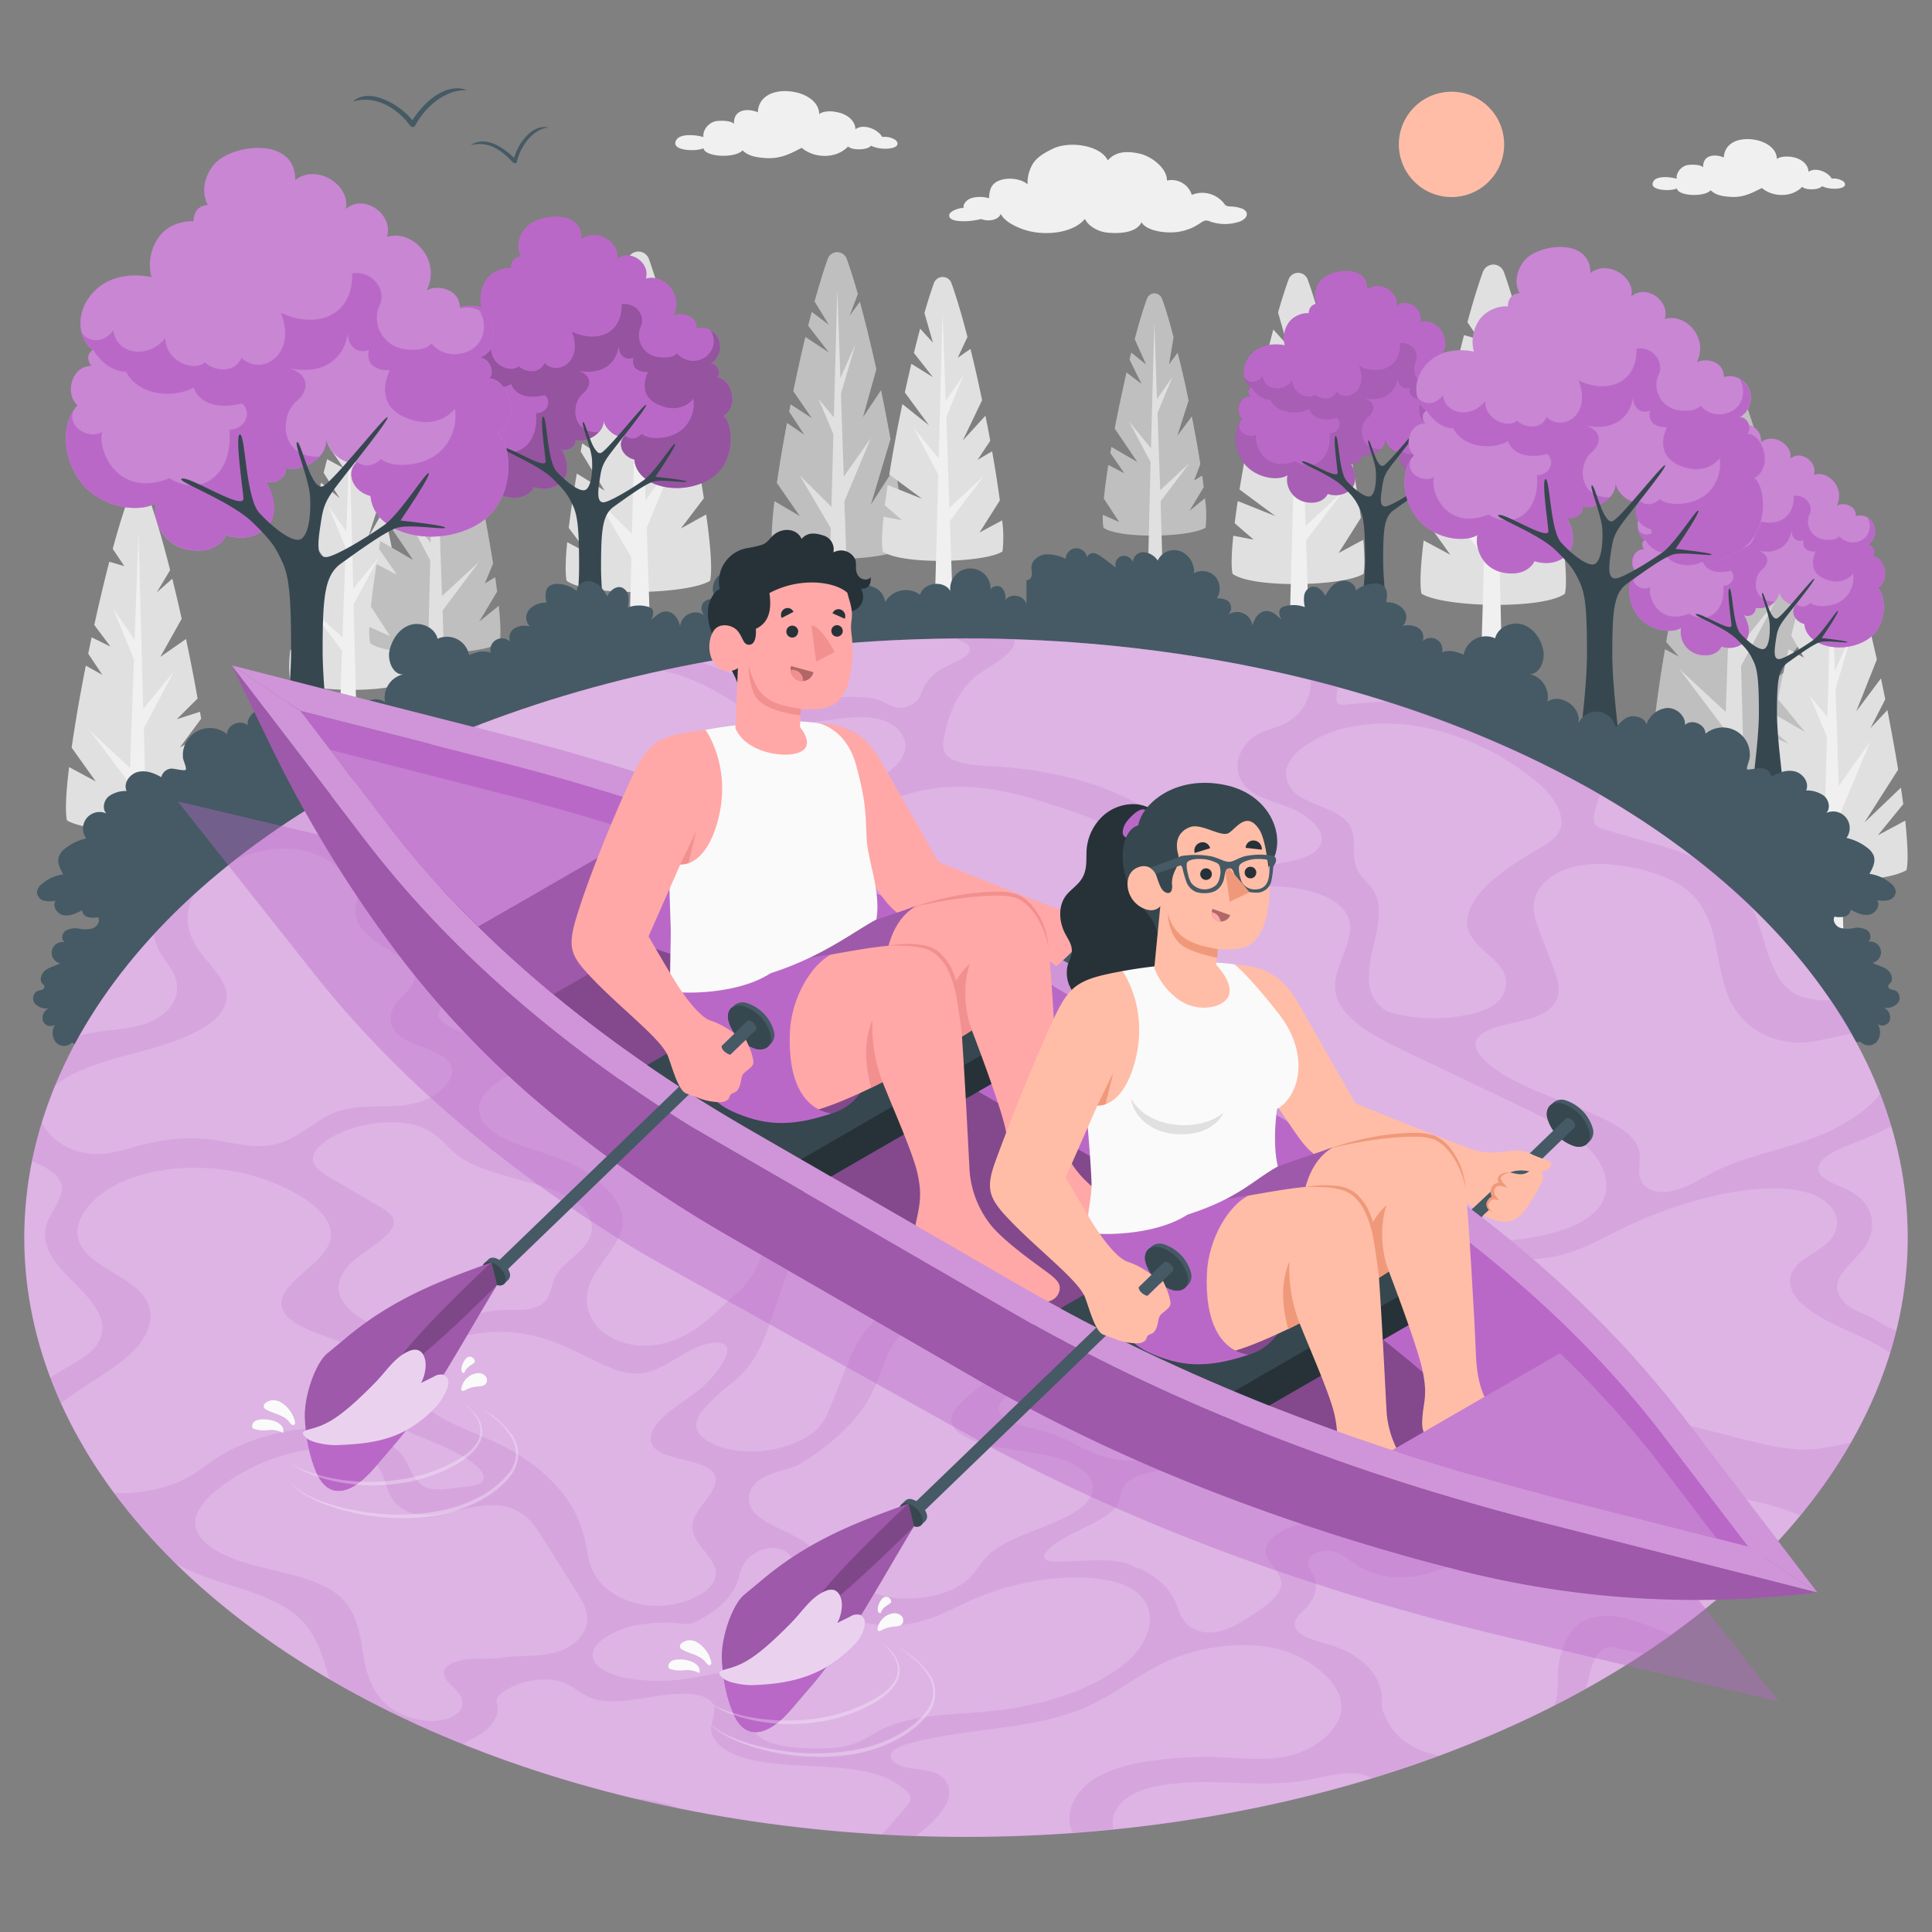 <svg xmlns="http://www.w3.org/2000/svg" viewBox="0 0 500 500"><rect x="0" y="0" width="500" height="500" fill="#808080" stroke="none"/><g id="Sun"><circle id="sun" cx="375.65" cy="37.37" r="13.63" transform="translate(83.6 276.57) rotate(-45)" style="fill:#ffbda7"></circle></g><g id="Clouds"><path id="Cloud" d="M212,29.54c0-3.26-3.57-5.52-7.61-5.9-4.77-.45-8.15,1.67-8.26,5.42-3.12-1.27-6.4-.45-6.16,3-.81-.93-3.84-.91-4.93-.65a4.29,4.29,0,0,0-2.71,2.32,3.12,3.12,0,0,0-.28,1.75c-1.82-.59-5.95-1-7,.71-1.83,3,5.51,3.06,7,2.16.32,2.31,8.21,2.69,10.13.56,1.49,1.5,3.63,1.83,5.95,2,3.91.23,6.3-1.09,9.35-2.65,3.31,2.81,9,2.87,12-.35.76.72,2.86.94,4.54.54,1.11-.26,1.36-.73,1.36-.73a10.3,10.3,0,0,0,2,.61c2.16.45,6.19,0,4.5-2a5.11,5.11,0,0,0-3.57-.88c-.95-1.86-4.74-3.62-6.92-2-.08-2.25-2.14-4-5-4.46C215.45,28.75,213.12,28.62,212,29.54Z" style="fill:#f0f0f0"></path><path id="cloud" d="M459.85,41.16c0-2.82-3.09-4.78-6.59-5.11-4.12-.38-7,1.45-7.14,4.7-2.7-1.11-5.54-.4-5.33,2.57-.7-.81-3.32-.79-4.26-.56a3.67,3.67,0,0,0-2.35,2,2.69,2.69,0,0,0-.25,1.51c-1.57-.51-5.14-.83-6,.62-1.59,2.56,4.77,2.64,6.05,1.87.27,2,7.1,2.32,8.76.48,1.29,1.3,3.15,1.59,5.15,1.71,3.38.2,5.45-1,8.09-2.29,2.86,2.43,7.82,2.47,10.41-.31.66.62,2.47.82,3.93.47,1-.23,1.17-.64,1.17-.64a8,8,0,0,0,1.75.53c1.88.39,5.37,0,3.9-1.71a4.4,4.4,0,0,0-3.09-.76c-.82-1.61-4.1-3.13-6-1.77-.08-1.95-1.86-3.47-4.36-3.86C462.83,40.48,460.81,40.37,459.85,41.16Z" style="fill:#f0f0f0"></path><path id="cloud" d="M321.47,54a8.91,8.91,0,0,0-3-.56c-1-.07-1.28-.26-1.46-.47a7.15,7.15,0,0,0-8.57-2.54A5.48,5.48,0,0,0,302,46.73c.1-3-3.75-6.25-7.2-7s-6.2-.41-8.1,1.77c-2-4-10-5.07-14.25-3-2.47,1.2-4.56,2.44-5.59,4.7a9.59,9.59,0,0,0-.93,4.5c-1.67-1.47-5-1.87-7.26-1-2.41.93-2.59,2.75-2.71,4.6a8.41,8.41,0,0,0-4.39-.08c-1.51.45-2.39,1.64-2.18,2.6-1.2-.06-4.06.91-3.73,2.17.37,1.43,3.63,1.28,4.85,1.24a23,23,0,0,0,3.42-.54,5.22,5.22,0,0,0,1.78.34c2.08,0,3-.91,3.29-1.68,1,2.14,4.63,3.77,7.19,4.42,4.81,1.23,11.62.48,14.58-3.11a5.35,5.35,0,0,0,1.43,1.74,8.37,8.37,0,0,0,4.46,1.81c2,.18,7.27.43,8.77-2.71,1.06,2.09,5.78,3,9.37,2.53a14.64,14.64,0,0,0,4-1.21,24.35,24.35,0,0,0,2.31-1.39,1.92,1.92,0,0,1,2-.13,11.72,11.72,0,0,0,7.84,0C322.93,56.48,323.35,54.8,321.47,54Z" style="fill:#f0f0f0"></path></g><g id="Birds"><g id="birds"><path d="M120.86,23.33c-5-1.92-10.52,2.18-14.13,7.77-3.21-4-11.13-8.72-15.38-4.81,5.72-1.82,11.48,1.69,14.78,6.23.23.29.94.63,1.24.08C110.83,26.36,116.2,23.13,120.86,23.33Z" style="fill:#455a64"></path><path d="M141.91,33c-4-1-7.8,3.91-8.85,7.87-2.86-2.8-7.45-5.84-11.25-3.31,4.67-1.14,7.95,1.27,10.92,4.46.21.2.85.42,1-.06C134.8,37.35,138.31,33.24,141.91,33Z" style="fill:#455a64"></path></g></g><g id="trees-2"><g id="Pines"><g id="Pine"><path d="M54.44,212.31c-5.61,4.14-31.32,3.57-37.11,0-.51-2.24-.25-7.23.55-13.79l6.9,3.71-6.24-8.74c.91-6.36,2.18-13.7,3.67-21.22l4.27,2.38-3.65-5.48c.29-1.41.58-2.82.88-4.23l4.87,2.39-4.18-5.59c1.24-5.68,2.56-11.25,3.89-16.36l3.88,1.13s-1.46-2.19-3-4.46c1.36-5,2.72-9.5,4-13a2.88,2.88,0,0,1,5.43,0c1.72,4.76,3.59,11.23,5.43,18.48l-3.44,5.77,4-3.53c.83,3.35,1.65,6.84,2.43,10.38L41.5,170l6.64-4.64c1.1,5.2,2.12,10.42,3,15.42l-5.39,5.35,6-1.92c.11.61.21,1.21.31,1.8l-5.52,7.44L52.71,190C54.37,200.68,55.15,209.19,54.44,212.31Z" style="fill:#e0e0e0"></path><path d="M37.24,188.43l7.83-14.74-8,9.77-1.23-45.73-1,27.82-5.58-8.05,5.4,13.08-1,28.18L23.16,189l10.48,13.89-.89,30.26c0,1.65,5.58,1.65,5.58,0l-1.09-44.69Z" style="fill:#f0f0f0"></path></g><g id="pine"><path d="M405,153.65c-5.61,4.14-31.32,3.57-37.11,0-.51-2.24-.25-7.23.55-13.79l6.9,3.71-6.24-8.74c.91-6.36,2.18-13.7,3.67-21.22l4.27,2.38-3.65-5.48c.29-1.41.58-2.82.88-4.23l4.87,2.39L375,103.08c1.24-5.68,2.56-11.25,3.89-16.36l3.88,1.13s-1.46-2.19-3-4.46c1.36-5,2.72-9.5,4-13a2.88,2.88,0,0,1,5.43,0c1.72,4.76,3.59,11.23,5.43,18.48l-3.44,5.77,4-3.53c.83,3.35,1.65,6.84,2.43,10.38l-5.51,9.85,6.64-4.64c1.1,5.2,2.12,10.42,3,15.42l-5.39,5.35,6-1.92c.11.61.21,1.21.31,1.8l-5.52,7.44,6.17-3.38C404.94,142,405.72,150.53,405,153.65Z" style="fill:#e0e0e0"></path><path d="M387.81,129.77,395.64,115l-8,9.76-1.23-45.73-1,27.83-5.57-8,5.4,13.07-1,28.19-10.62-9.79,10.48,13.89-.89,30.26c0,1.64,5.57,1.64,5.57,0l-1.08-44.69Z" style="fill:#f0f0f0"></path></g><g id="pine"><path d="M105.66,176.15c-4.62,3.41-25.81,2.94-30.59,0a31.09,31.09,0,0,1,.08-8l5.51,2-5.12-5.5c.59-4.8,1.51-10.62,2.64-16.75l3.11,1.29-2.7-3.43c.11-.61.23-1.21.35-1.81l7.39,3.76L79.94,139c1-4.79,2.06-9.58,3.16-14.07l4.81,4-4.16-6.58c.3-1.2.61-2.37.91-3.51l4.26,2.31-3.49-5.11c.93-3.26,1.84-6.18,2.7-8.57a2.39,2.39,0,0,1,4.48,0c1.29,3.59,2.69,8.33,4.08,13.68-1.21,2.81-2.17,5-2.17,5l3.07-1.42c.33,1.36.66,2.76,1,4.17-1.46,4.45-3.27,10-3.27,10.15l4-7.09C103.46,150.5,106.78,171.27,105.66,176.15Z" style="fill:#e0e0e0"></path><path d="M91.49,156.47,98,144.32l-6.57,8-1-37.69-.79,22.94L85,131l4.45,10.78L88.64,165l-8.75-8.07,8.63,11.45-.73,21.33c0,1.35,4.59,1.35,4.59,0l-.89-33.22Z" style="fill:#f0f0f0"></path></g><g id="pine"><path d="M470,199.55c-6.36,4.71-35.52,4-42.09,0a31.82,31.82,0,0,1-.13-8l9.95,4.56-9.52-9.42c.57-5.3,1.5-11.72,2.69-18.68l3.63,1.95-3.32-3.82c.69-3.93,1.45-8,2.27-12.14l5.92,4.77-5.29-7.92c.17-.86.35-1.72.53-2.58l8.09,6.68-6.86-12.5c1.27-5.78,2.61-11.46,3.94-16.76l5.29,4c-.13-.23-2.24-3.83-4.36-7.57,1.75-6.62,3.5-12.49,5.13-17a3.28,3.28,0,0,1,6.17,0c1.55,4.3,3.21,9.82,4.88,16h0l-3.23,7.09,3.85-4.71c1,4,2.07,8.22,3.07,12.57l-6.92,15.24,8.18-9.67c.12.6.26,1.2.38,1.8L459,151.34l3.87-5.35c1.4,6.64,2.7,13.32,3.81,19.63L457,177.19l10.38-6.93c.24,1.45.46,2.89.68,4.28l-4.87,5.39,5.45-1.57C470.12,188.51,470.74,196.43,470,199.55Z" style="fill:#e0e0e0"></path><path d="M470,199.55c-6.36,4.71-35.52,4-42.09,0a31.82,31.82,0,0,1-.13-8l9.95,4.56-9.52-9.42c.57-5.3,1.5-11.72,2.69-18.68l3.63,1.95-3.32-3.82c.69-3.93,1.45-8,2.27-12.14l5.92,4.77-5.29-7.92c.17-.86.35-1.72.53-2.58l8.09,6.68-6.86-12.5c1.27-5.78,2.61-11.46,3.94-16.76l5.29,4c-.13-.23-2.24-3.83-4.36-7.57,1.75-6.62,3.5-12.49,5.13-17a3.28,3.28,0,0,1,6.17,0c1.55,4.3,3.21,9.82,4.88,16h0l-3.23,7.09,3.85-4.71c1,4,2.07,8.22,3.07,12.57l-6.92,15.24,8.18-9.67c.12.6.26,1.2.38,1.8L459,151.34l3.87-5.35c1.4,6.64,2.7,13.32,3.81,19.63L457,177.19l10.38-6.93c.24,1.45.46,2.89.68,4.28l-4.87,5.39,5.45-1.57C470.12,188.51,470.74,196.43,470,199.55Z" style="opacity:0.15"></path><path d="M450.52,172.48l8.88-16.71-9,11.07L449,115l-1.08,31.56-6.32-9.13,6.12,14.83-1.1,32-12-11.11,11.88,15.76-1,29.33c0,1.87,6.31,1.87,6.31,0l-1.22-45.7Z" style="fill:#e0e0e0"></path></g><g id="pine"><path d="M183.77,150.31c-5.79,3.57-31.5,4.14-37.11,0-.41-1.78-.33-5.31.13-10l5.28,2.81-4.88-6.49c.5-4.15,1.21-8.95,2.09-14.07l7.2,4.42-6.2-10.14c.13-.69.26-1.39.4-2.1l4.37,2.86-3.94-5.15c1-5.17,2.1-10.47,3.26-15.62l6.75,6.7-5.37-12.65c.43-1.8.86-3.57,1.3-5.29l5.17,3.87-3.73-9.4c1.37-5,2.73-9.52,4-13.06a2.89,2.89,0,0,1,5.43,0c1.17,3.23,2.4,7.24,3.66,11.75h0l-2.75,8.07,3.66-4.68c1.36,5.19,2.73,10.88,4,16.71l-5.24,11.42,6.36-6.22c.35,1.65.69,3.31,1,5l-2.07,3.89,2.53-1.6c1.2,6.17,2.26,12.19,3.09,17.62l-5.94,7.8,6.54-3.62C183.92,141.34,184.37,147.7,183.77,150.31Z" style="fill:#e0e0e0"></path><path d="M174.86,118.51l-7.79,11-.82-23.8,4.2-14.23-4.36,9.72-.87-25.5-1,36.79-4.38-5.22,4.25,10-.56,20.89-9-9,8.88,15.11-.6,22.39c0,1.64,5.57,1.64,5.57,0l-1-30.1Z" style="fill:#f0f0f0"></path></g><g id="pine"><path d="M493.4,225.18c-6.07,3.74-33,4.33-38.92,0-.53-2.35-.25-7.63.59-14.56l7.63,3.25-7-7.81c.68-4.75,1.55-10.05,2.56-15.58l4.67,2-4.37-3.7c.25-1.28.49-2.58.74-3.88l7.8,4.5-7-8.5c.87-4.3,1.8-8.63,2.77-12.87l4,2.17-3.29-5.67c1-4.12,2.91-11.51,3.92-15.13l4.1,3.25-3.46-5.49c1-3.53,2-6.7,3-9.36a3,3,0,0,1,5.7,0c1.47,4.06,3,9.29,4.6,15.18h0l-3.18,7.23,4.23-3.2c1.1,4.35,2.18,8.95,3.24,13.66h0l-5.34,13.45,6.4-8.55,1.12,5.39-3.81,7.47,4.36-4.67c1,5.32,2,10.55,2.78,15.42h0l-8.71,13.67,9.42-9c.23,1.46.43,2.89.61,4.26l-6.57,8.06,7.09-3.79C493.71,218.48,493.89,223,493.4,225.18Z" style="fill:#e0e0e0"></path><path d="M484.05,191.84l-8.17,11.56-.86-25,4.41-14.92-4.57,10.19L473.94,147l-1,38.58-4.59-5.48,4.45,10.54-.59,21.9-9.48-9.43L472,218.93l-.63,26.72c0,1.72,5.84,1.72,5.84,0l-1.08-34.8Z" style="fill:#f0f0f0"></path></g><g id="pine"><path d="M233.41,142.07c-5.22,3.21-28.39,3.72-33.45,0-.46-2-.23-6.48.47-12.36l6.58,3.87L201.06,125c.68-4.72,1.57-10,2.62-15.54l4.5,3.07-3.94-6c.13-.63.25-1.25.37-1.87l5.49,3.56-4.79-7c1-4.74,2-9.47,3.13-14l6.07,4-5.35-6.93c.3-1.22.61-2.4.92-3.56l4.43,3.34-3.7-6.06C212,73.81,213.14,70,214.23,67a2.6,2.6,0,0,1,4.9,0c.92,2.54,1.89,5.63,2.88,9.09h0l-2.17,5.68,2.67-3.64,0-.06c1.45,5.29,2.92,11.31,4.28,17.5L223.33,108l4.68-7c.89,4.26,1.71,8.53,2.45,12.63h0l-5.09,17,6.32-9.81C233.29,131,234.08,139.15,233.41,142.07Z" style="fill:#e0e0e0"></path><path d="M233.41,142.07c-5.22,3.21-28.39,3.72-33.45,0-.46-2-.23-6.48.47-12.36l6.58,3.87L201.06,125c.68-4.72,1.57-10,2.62-15.54l4.5,3.07-3.94-6c.13-.63.25-1.25.37-1.87l5.49,3.56-4.79-7c1-4.74,2-9.47,3.13-14l6.07,4-5.35-6.93c.3-1.22.61-2.4.92-3.56l4.43,3.34-3.7-6.06C212,73.81,213.14,70,214.23,67a2.6,2.6,0,0,1,4.9,0c.92,2.54,1.89,5.63,2.88,9.09h0l-2.17,5.68,2.67-3.64,0-.06c1.45,5.29,2.92,11.31,4.28,17.5L223.33,108l4.68-7c.89,4.26,1.71,8.53,2.45,12.63h0l-5.09,17,6.32-9.81C233.29,131,234.08,139.15,233.41,142.07Z" style="opacity:0.15"></path><path d="M225.37,113.4l-7,9.94-.74-21.45,3.79-12.83-3.93,8.76-.79-23L215.79,108l-3.94-4.71,3.83,9.06-.51,18.83L207,123.07l8,13.62-.54,20.18c0,1.48,5,1.48,5,0l-.93-27.13Z" style="fill:#e0e0e0"></path></g><g id="pine"><path d="M129.26,166.47c-5.23,3.21-28.4,3.72-33.46,0a17.84,17.84,0,0,1-.21-4.22l5.4,2.4L96,157c.32-3.19.82-6.94,1.46-11l5.26,2.75L98.07,142c.11-.65.23-1.31.34-2l8.52,4.94L99.5,134c1.15-6.05,2.47-12.36,3.86-18.35l4.94,3.71-3.94-8c.19-.76.38-1.51.56-2.26L109.8,113l-3.73-8.3c1.36-5.17,2.73-9.76,4-13.3a2.6,2.6,0,0,1,4.9,0c1.23,3.4,2.53,7.75,3.85,12.67L117.36,113l2.81-3.73c1.24,5,2.46,10.34,3.58,15.71l-3.69,11.53,4.75-6.3c1.09,5.42,2,10.76,2.8,15.62L125.47,151l2.68-1.62c.19,1.29.36,2.54.5,3.73L124,160.9l5.08-4.11C129.55,161.35,129.65,164.78,129.26,166.47Z" style="fill:#e0e0e0"></path><path d="M129.26,166.47c-5.23,3.21-28.4,3.72-33.46,0a17.84,17.84,0,0,1-.21-4.22l5.4,2.4L96,157c.32-3.19.82-6.94,1.46-11l5.26,2.75L98.07,142c.11-.65.23-1.31.34-2l8.52,4.94L99.5,134c1.15-6.05,2.47-12.36,3.86-18.35l4.94,3.71-3.94-8c.19-.76.38-1.51.56-2.26L109.8,113l-3.73-8.3c1.36-5.17,2.73-9.76,4-13.3a2.6,2.6,0,0,1,4.9,0c1.23,3.4,2.53,7.75,3.85,12.67L117.36,113l2.81-3.73c1.24,5,2.46,10.34,3.58,15.71l-3.69,11.53,4.75-6.3c1.09,5.42,2,10.76,2.8,15.62L125.47,151l2.68-1.62c.19,1.29.36,2.54.5,3.73L124,160.9l5.08-4.11C129.55,161.35,129.65,164.78,129.26,166.47Z" style="opacity:0.15"></path><path d="M111.3,144.94l-7.06-13.28,7.18,8.79,1.11-41.22.86,25.09,5-7.26-4.87,11.79.87,25.4,9.57-8.83L114.55,158l.8,27.68c0,1.48-5,1.48-5,0l1-40.69Z" style="fill:#e0e0e0"></path></g><g id="pine"><path d="M312,136.56c-4.13,2.53-22.42,2.93-26.41,0a14.1,14.1,0,0,1-.17-3.33l4.26,1.9-4-6.09c.25-2.52.65-5.48,1.15-8.71L291,122.5l-3.64-5.27c.08-.52.18-1,.27-1.56l6.72,3.9-5.86-8.67c.9-4.78,2-9.75,3.05-14.49l3.89,2.94-3.1-6.29c.14-.6.29-1.19.44-1.78l3.85,3.06-2.95-6.56c1.07-4.07,2.16-7.69,3.17-10.49a2.06,2.06,0,0,1,3.87,0c1,2.68,2,6.12,3,10l-1.16,7,2.22-3c1,3.94,2,8.16,2.83,12.4l-2.91,9.1,3.75-5c.85,4.28,1.61,8.49,2.2,12.33L309,124.38l2.11-1.29c.15,1,.29,2,.4,3l-3.68,6.12,4-3.24A29.7,29.7,0,0,1,312,136.56Z" style="fill:#e0e0e0"></path><path d="M312,136.56c-4.13,2.53-22.42,2.93-26.41,0a14.1,14.1,0,0,1-.17-3.33l4.26,1.9-4-6.09c.25-2.52.65-5.48,1.15-8.71L291,122.5l-3.64-5.27c.08-.52.18-1,.27-1.56l6.72,3.9-5.86-8.67c.9-4.78,2-9.75,3.05-14.49l3.89,2.94-3.1-6.29c.14-.6.29-1.19.44-1.78l3.85,3.06-2.95-6.56c1.07-4.07,2.16-7.69,3.17-10.49a2.06,2.06,0,0,1,3.87,0c1,2.68,2,6.12,3,10l-1.16,7,2.22-3c1,3.94,2,8.16,2.83,12.4l-2.91,9.1,3.75-5c.85,4.28,1.61,8.49,2.2,12.33L309,124.38l2.11-1.29c.15,1,.29,2,.4,3l-3.68,6.12,4-3.24A29.7,29.7,0,0,1,312,136.56Z" style="opacity:0.15"></path><path d="M297.77,119.56l-5.57-10.48,5.67,6.94.87-32.53.68,19.8,4-5.73-3.85,9.3.69,20,7.56-7-7.46,9.88.64,21.85c0,1.17-4,1.17-4,0l.77-32.12Z" style="fill:#e0e0e0"></path></g><g id="pine"><path d="M352.88,148.51c-5.29,3.27-28.77,3.78-33.89,0-.39-1.71-.29-5.21.18-9.86l5.26,1-4.9-4.24c.23-1.8.49-3.73.8-5.74l9.74,3.89-9.28-6.87c1-6.2,2.27-13.09,3.71-20l7.54,6-6.84-9.31c.59-2.75,1.21-5.49,1.84-8.15l6.12,3.83-5.39-6.88c.59-2.39,1.17-4.7,1.76-6.9l3.63,4-2.4-8.41c.92-3.2,1.83-6.07,2.69-8.47a2.64,2.64,0,0,1,5,0c1.45,4,3,9.29,4.55,15.26h0l-2.75,5.9,3.61-2.5c1.15,4.65,2.27,9.58,3.33,14.55h0l-5.54,11.43,6.43-7q.73,3.58,1.38,7.1l-3.58,5.37,4.12-2.41c.89,5,1.64,9.75,2.19,13.92h0l-5.75,9.1,6.39-3.44C353.19,143.82,353.24,146.93,352.88,148.51Z" style="fill:#e0e0e0"></path><path d="M334.69,126.71l-7.15-13.46,7.27,8.91,1.12-41.76.88,25.41,5.09-7.35L337,110.4l.88,25.74,9.7-8.94L338,139.89l.81,23.63c0,1.5-5.09,1.5-5.09,0l1-36.81Z" style="fill:#f0f0f0"></path></g><g id="pine"><path d="M259.44,142.73c-4.83,3-26.27,3.45-30.95,0-.36-1.57-.26-4.76.17-9l4.8.91L229,130.78c.21-1.65.45-3.41.72-5.25l8.9,3.55-8.47-6.27c.9-5.65,2.07-12,3.39-18.23l6.88,5.5-6.25-8.51c.55-2.51,1.11-5,1.69-7.43l5.59,3.49-4.93-6.28c.54-2.17,1.07-4.28,1.61-6.29l3.32,3.62L239.24,81c.84-2.92,1.67-5.54,2.46-7.73a2.41,2.41,0,0,1,4.53,0c1.32,3.65,2.74,8.48,4.15,13.93h0l-2.51,5.38,3.29-2.28c1.05,4.24,2.08,8.74,3,13.28h0l-5,10.43,5.87-6.43c.44,2.18.86,4.35,1.25,6.48L253,119l3.76-2.2c.81,4.57,1.5,8.9,2,12.7h0l-5.25,8.31,5.84-3.14A31.48,31.48,0,0,1,259.44,142.73Z" style="fill:#e0e0e0"></path><path d="M242.83,122.82l-6.53-12.29,6.64,8.14,1-38.13.8,23.21L249.41,97l-4.5,10.91.8,23.5,8.86-8.17-8.74,11.58.74,21.57c0,1.37-4.64,1.37-4.64,0l.9-33.6Z" style="fill:#f0f0f0"></path></g></g></g><g id="trees-1"><g id="Tree"><path d="M156.18,108.37c.43,3.39-3.7,6.22-7.28,5.56.22,2-2.65,3.22-3.81,2.18,1.16,1.5,3,6.26,0,8.85s-6.94,1.11-6.94,1.11-1.43,3.54-6.82,2.59a7.22,7.22,0,0,1-5.87-8.4c-3.53,2-10.73.47-13.95-4.28s-3-10.67-.21-13.37c-1.88-1.77-1.28-4.58-.17-5.91a3.45,3.45,0,0,1,2.7-1.2s-1.51-1.75.27-2.94c-2.54-1.48-3.7-6.76.37-10.73s10.16-2.38,10.16-2.38a8.66,8.66,0,0,1,1.44-7.4,7.61,7.61,0,0,1,6.16-2.69,2.71,2.71,0,0,1,2.58-3c-1.59-2.89-.08-6.55,2-8.15,3.89-3,13.82-3.77,13.76,3.65,4-3.1,10.09,1.09,9.12,5.23,3.33-2.9,8.71,1,7.45,5,4.82-1.37,9.85,4.36,7.16,9.68,1.87-1.09,6.12-.31,6,3.27a4.68,4.68,0,0,1,5.82,3.24,5,5,0,0,1-2.29,5.74c1.81-.26,2.92,2.77,1.71,3.65,3.54,0,5.94,7.42,1.62,9.87,2.48,1.74,3.73,12.34-3.88,16.62s-18.55,1.69-19.11-5.26c-3.22-.79-4.58-4.26-2.42-6.17C159.66,113.65,156.38,111,156.18,108.37Z" style="fill:#BA68C8"></path><path d="M183.3,124.23c7.61-4.28,6.36-14.88,3.88-16.62,4.32-2.45,1.92-9.87-1.62-9.87,1.21-.88.1-3.91-1.71-3.65a5,5,0,0,0,2.29-5.74,4.61,4.61,0,0,0-2.24-2.84,5.06,5.06,0,0,1-3.24,7.71,5.47,5.47,0,0,1-5.48-1.79s-.87,1.52-4.76,1a5.72,5.72,0,0,1-4.81-7.41c1.83-3.09-1-6.87-4.73-6.3.18,7.79-6.55,10.14-12.9,7.1,3.09,7.79-3.67,11.56-7.1,8.13-1.14,2.86-4.92,2.52-6.64.8-1.72,1.83-7.1,0-7.1-4.35-3.2,4-8.93,2.86-9.38-1.37-2.44,3.2-5.5,1.4-5.82.14a5,5,0,0,0,2.16,3.36c-1.78,1.19-.27,2.94-.27,2.94a3.45,3.45,0,0,0-2.7,1.2c-1.11,1.33-1.71,4.14.17,5.91-2.75,2.7-3,8.61.21,13.37s10.42,6.32,13.95,4.28a7.22,7.22,0,0,0,5.87,8.4c5.39,1,6.82-2.59,6.82-2.59s3.91,1.48,6.94-1.11,1.16-7.35,0-8.85c1.16,1,4-.13,3.81-2.18,3.58.66,7.71-2.17,7.28-5.56.2,2.64,3.48,5.28,5.59,4.43-2.16,1.91-.8,5.38,2.42,6.17C164.75,125.92,175.69,128.51,183.3,124.23Z" style="fill:#BA68C8"></path><path d="M183.3,124.23c7.61-4.28,6.36-14.88,3.88-16.62,4.32-2.45,1.92-9.87-1.62-9.87,1.21-.88.1-3.91-1.71-3.65a5,5,0,0,0,2.29-5.74,4.61,4.61,0,0,0-2.24-2.84,5.06,5.06,0,0,1-3.24,7.71,5.47,5.47,0,0,1-5.48-1.79s-.87,1.52-4.76,1a5.72,5.72,0,0,1-4.81-7.41c1.83-3.09-1-6.87-4.73-6.3.18,7.79-6.55,10.14-12.9,7.1,3.09,7.79-3.67,11.56-7.1,8.13-1.14,2.86-4.92,2.52-6.64.8-1.72,1.83-7.1,0-7.1-4.35-3.2,4-8.93,2.86-9.38-1.37-2.44,3.2-5.5,1.4-5.82.14a5,5,0,0,0,2.16,3.36c-1.78,1.19-.27,2.94-.27,2.94a3.45,3.45,0,0,0-2.7,1.2c-1.11,1.33-1.71,4.14.17,5.91-2.75,2.7-3,8.61.21,13.37s10.42,6.32,13.95,4.28a7.22,7.22,0,0,0,5.87,8.4c5.39,1,6.82-2.59,6.82-2.59s3.91,1.48,6.94-1.11,1.16-7.35,0-8.85c1.16,1,4-.13,3.81-2.18,3.58.66,7.71-2.17,7.28-5.56.2,2.64,3.48,5.28,5.59,4.43-2.16,1.91-.8,5.38,2.42,6.17C164.75,125.92,175.69,128.51,183.3,124.23Z" style="opacity:0.2"></path><path d="M141,102.25s-6.83,2-8.73-2.87c-3.48,2-10,1.52-12.19-2.87-3.72,0-5.94-4-5.94-4-1.78,1.19-.27,2.94-.27,2.94a3.45,3.45,0,0,0-2.7,1.2c-1.11,1.33-1.71,4.14.17,5.91a5.72,5.72,0,0,0-.78,1c-1.14,3,2.77,5.24,5.21,3.81-.92,3,2.54,12.16,12.16,8.36,5.73,3.63,11.56-.76,10.8-8.78C141.55,107,142.91,103.85,141,102.25Z" style="fill:#BA68C8"></path><path d="M177.34,110.35a8.85,8.85,0,0,0,2.1-7.18s-2.89,4.21-8.94,1.63-2.78-8.55-2.78-8.55-4.65.38-3.8-3.69c-1.5.75-3.8-.1-3.8-3.06-.67,5.12-5,7.59-10.38,6.42,3.63,1.35,3.38,4.16.84,6.17-2.86,2.86-2.51,10,4.36,9.78a4.31,4.31,0,0,0,1.24-3.5c.2,2.64,3.48,5.28,5.59,4.43h0s2,1.77,4.34-.51C167.84,114,174.39,113.86,177.34,110.35Z" style="fill:#BA68C8"></path><path d="M169.6,123.4s5.41-7.9,5.11-8.52-5.11,7.24-8.09,9.37-9,5.75-10.44,5.75-1.59-1.81-1.06-5.32.65-4.47,3.09-7.67,9.45-11.83,9-12.24-9.29,10.94-11.5,12.35-4.06-7.88-4.79-7.88,2.11,6.63,2.29,9.71-.16,6.79-1.55,7.75-5.16-2-7.61-4.68-2.5-14.16-3.46-14.16.62,10.55.62,11.57c0,2.22-9.36-3.86-11-3.59s8.61,4,12.67,7.88c3.53,3.42,4.13,4.5,5.34,7,1.27,2.69,1.65,6.16,1.65,16.06s-2.67,25.76-2.67,31.9a2.75,2.75,0,0,0,1.61,2.25,8.62,8.62,0,0,0,7.79,0,2.73,2.73,0,0,0,1.61-2.25h0c0-6.14-2.66-22-2.66-31.9s.4-13.59,3.34-15.69,8-5.79,10.18-6.45,8.62.43,8.62,0S169.6,123.4,169.6,123.4Z" style="fill:#37474f"></path></g><g id="tree"><path d="M84.41,113.17c.63,4.86-5.29,8.91-10.43,8,.31,2.93-3.8,4.61-5.45,3.12,1.65,2.16,4.35,9,0,12.68s-10,1.59-10,1.59-2,5.08-9.77,3.72S39.49,133,40.4,130.2c-5.07,2.93-15.38.69-20-6.13s-4.24-15.29-.3-19.15c-2.69-2.54-1.83-6.57-.24-8.47a5,5,0,0,1,3.87-1.72s-2.17-2.51.38-4.21c-3.63-2.12-5.3-9.7.53-15.38S39.2,71.73,39.2,71.73a12.38,12.38,0,0,1,2.07-10.6c3.32-4.29,8.82-3.86,8.82-3.86s-.23-4,3.71-4.23c-2.29-4.14-.12-9.39,2.88-11.68,5.59-4.27,19.81-5.41,19.73,5.23,5.77-4.44,14.46,1.56,13.06,7.5,4.77-4.15,12.48,1.46,10.68,7.19,6.91-2,14.11,6.25,10.26,13.87,2.68-1.55,8.77-.44,8.6,4.69a6.69,6.69,0,0,1,8.33,4.64c1,3.63-.56,6.42-3.28,8.23,2.59-.37,4.18,4,2.45,5.23,5.07,0,8.51,10.63,2.32,14.14,3.56,2.5,5.35,17.68-5.56,23.81s-26.58,2.42-27.38-7.53c-4.62-1.13-6.57-6.11-3.46-8.84C89.4,120.74,84.7,117,84.41,113.17Z" style="fill:#BA68C8"></path><path d="M84.41,113.17c.63,4.86-5.29,8.91-10.43,8,.31,2.93-3.8,4.61-5.45,3.12,1.65,2.16,4.35,9,0,12.68s-10,1.59-10,1.59-2,5.08-9.77,3.72S39.49,133,40.4,130.2c-5.07,2.93-15.38.69-20-6.13s-4.24-15.29-.3-19.15c-2.69-2.54-1.83-6.57-.24-8.47a5,5,0,0,1,3.87-1.72s-2.17-2.51.38-4.21c-3.63-2.12-5.3-9.7.53-15.38S39.2,71.73,39.2,71.73a12.38,12.38,0,0,1,2.07-10.6c3.32-4.29,8.82-3.86,8.82-3.86s-.23-4,3.71-4.23c-2.29-4.14-.12-9.39,2.88-11.68,5.59-4.27,19.81-5.41,19.73,5.23,5.77-4.44,14.46,1.56,13.06,7.5,4.77-4.15,12.48,1.46,10.68,7.19,6.91-2,14.11,6.25,10.26,13.87,2.68-1.55,8.77-.44,8.6,4.69a6.69,6.69,0,0,1,8.33,4.64c1,3.63-.56,6.42-3.28,8.23,2.59-.37,4.18,4,2.45,5.23,5.07,0,8.51,10.63,2.32,14.14,3.56,2.5,5.35,17.68-5.56,23.81s-26.58,2.42-27.38-7.53c-4.62-1.13-6.57-6.11-3.46-8.84C89.4,120.74,84.7,117,84.41,113.17Z" style="fill:#fff;opacity:0.2"></path><path d="M123.27,135.89c10.91-6.13,9.12-21.31,5.56-23.81,6.19-3.51,2.75-14.14-2.32-14.14,1.73-1.27.14-5.6-2.45-5.23,2.72-1.81,4.27-4.6,3.28-8.23a6.56,6.56,0,0,0-3.21-4.07c2.22,3.56,1.31,9.78-4.64,11.06a7.85,7.85,0,0,1-7.85-2.57s-1.25,2.17-6.83,1.48a8.22,8.22,0,0,1-6.89-10.63c2.63-4.43-1.47-9.84-6.77-9,.26,11.15-9.39,14.53-18.49,10.17,4.43,11.16-5.25,16.57-10.17,11.65-1.64,4.1-7.05,3.61-9.52,1.15-2.46,2.62-10.17,0-10.17-6.24-4.59,5.74-12.79,4.1-13.45-2-3.49,4.59-7.87,2-8.33.21a7.24,7.24,0,0,0,3.09,4.82c-2.55,1.7-.38,4.21-.38,4.21a5,5,0,0,0-3.87,1.72c-1.59,1.9-2.45,5.93.24,8.47-3.94,3.86-4.32,12.33.3,19.15s14.93,9.06,20,6.13c-.91,2.81.68,10.68,8.4,12.05s9.77-3.72,9.77-3.72,5.61,2.13,10-1.59,1.65-10.52,0-12.68c1.65,1.49,5.76-.19,5.45-3.12,5.14.94,11.06-3.11,10.43-8,.29,3.78,5,7.57,8,6.35-3.11,2.73-1.16,7.71,3.46,8.84C96.69,138.31,112.37,142,123.27,135.89Z" style="fill:#BA68C8"></path><path d="M62.61,104.4s-9.8,2.9-12.52-4.12c-5,2.89-14.32,2.18-17.47-4.11-5.32,0-8.51-5.65-8.51-5.65-2.55,1.7-.38,4.21-.38,4.21a5,5,0,0,0-3.87,1.72c-1.59,1.9-2.45,5.93.24,8.47A8.34,8.34,0,0,0,19,106.3c-1.63,4.27,4,7.52,7.47,5.47-1.33,4.35,3.63,17.41,17.42,12,8.22,5.2,16.56-1.09,15.48-12.57C63.44,111.17,65.39,106.69,62.61,104.4Z" style="fill:#fff;opacity:0.2"></path><path d="M114.73,116a12.64,12.64,0,0,0,3-10.27s-4.15,6-12.82,2.32-4-12.24-4-12.24-6.65.54-5.44-5.29c-2.15,1.07-5.44-.15-5.44-4.38-1,7.32-7.13,10.87-14.87,9.19,5.2,1.93,4.83,6,1.21,8.84-4.11,4.1-3.61,14.39,6.23,14a6.2,6.2,0,0,0,1.78-5c.29,3.78,5,7.57,8,6.35h0s2.83,2.53,6.22-.74C101.12,121.26,110.5,121,114.73,116Z" style="fill:#fff;opacity:0.2"></path><path d="M103.64,134.71s7.75-11.32,7.32-12.2-7.32,10.37-11.59,13.42-12.81,8.24-15,8.24-2.29-2.6-1.53-7.63.94-6.41,4.44-11,13.53-17,13-17.55S87,123.69,83.81,125.71,78,114.42,76.94,114.42s3,9.49,3.29,13.91S80,138.07,78,139.44s-7.4-2.9-10.9-6.71-3.59-20.29-5-20.29S63,127.56,63,129c0,3.18-13.41-5.53-15.83-5.14s12.34,5.65,18.15,11.29c5.06,4.9,5.92,6.45,7.65,10.08,1.83,3.86,2.37,8.83,2.37,23S71.54,205.19,71.54,214a3.93,3.93,0,0,0,2.31,3.22,12.35,12.35,0,0,0,11.17,0A3.93,3.93,0,0,0,87.33,214h0c0-8.79-3.83-31.52-3.83-45.71s.58-19.48,4.79-22.48,11.41-8.3,14.59-9.25,12.35.61,12.35,0S103.64,134.71,103.64,134.71Z" style="fill:#37474f"></path></g><g id="tree"><path d="M460.4,152.74c.36,2.79-3,5.12-6,4.58a2.09,2.09,0,0,1-3.14,1.79c.95,1.25,2.51,5.17,0,7.3a6.09,6.09,0,0,1-5.72.91s-1.18,2.92-5.62,2.14a6,6,0,0,1-4.83-6.93c-2.92,1.69-8.84.4-11.5-3.52s-2.44-8.8-.18-11a3.67,3.67,0,0,1-.13-4.86,2.82,2.82,0,0,1,2.22-1s-1.25-1.45.22-2.43c-2.09-1.22-3.05-5.57.31-8.84s8.37-2,8.37-2a7.1,7.1,0,0,1,1.19-6.1,6.28,6.28,0,0,1,5.07-2.22,2.24,2.24,0,0,1,2.13-2.43c-1.31-2.38-.07-5.4,1.66-6.72,3.21-2.45,11.39-3.11,11.34,3,3.33-2.55,8.32.9,7.52,4.31,2.74-2.38,7.17.84,6.14,4.14,4-1.13,8.11,3.59,5.9,8,1.54-.89,5-.25,4.94,2.7a3.86,3.86,0,0,1,4.8,2.67A4.11,4.11,0,0,1,483.2,141c1.49-.21,2.4,2.28,1.41,3,2.91,0,4.89,6.11,1.33,8.13,2.05,1.44,3.08,10.17-3.2,13.7s-15.28,1.39-15.74-4.34c-2.66-.65-3.78-3.51-2-5.08C463.27,157.09,460.57,154.91,460.4,152.74Z" style="fill:#BA68C8"></path><path d="M460.4,152.74c.36,2.79-3,5.12-6,4.58a2.09,2.09,0,0,1-3.14,1.79c.95,1.25,2.51,5.17,0,7.3a6.09,6.09,0,0,1-5.72.91s-1.18,2.92-5.62,2.14a6,6,0,0,1-4.83-6.93c-2.92,1.69-8.84.4-11.5-3.52s-2.44-8.8-.18-11a3.67,3.67,0,0,1-.13-4.86,2.82,2.82,0,0,1,2.22-1s-1.25-1.45.22-2.43c-2.09-1.22-3.05-5.57.31-8.84s8.37-2,8.37-2a7.1,7.1,0,0,1,1.19-6.1,6.28,6.28,0,0,1,5.07-2.22,2.24,2.24,0,0,1,2.13-2.43c-1.31-2.38-.07-5.4,1.66-6.72,3.21-2.45,11.39-3.11,11.34,3,3.33-2.55,8.32.9,7.52,4.31,2.74-2.38,7.17.84,6.14,4.14,4-1.13,8.11,3.59,5.9,8,1.54-.89,5-.25,4.94,2.7a3.86,3.86,0,0,1,4.8,2.67A4.11,4.11,0,0,1,483.2,141c1.49-.21,2.4,2.28,1.41,3,2.91,0,4.89,6.11,1.33,8.13,2.05,1.44,3.08,10.17-3.2,13.7s-15.28,1.39-15.74-4.34c-2.66-.65-3.78-3.51-2-5.08C463.27,157.09,460.57,154.91,460.4,152.74Z" style="fill:#fff;opacity:0.2"></path><path d="M482.74,165.81c6.28-3.53,5.25-12.26,3.2-13.7,3.56-2,1.58-8.13-1.33-8.13,1-.73.08-3.22-1.41-3a4.11,4.11,0,0,0,1.89-4.73,3.85,3.85,0,0,0-1.85-2.34,4.18,4.18,0,0,1-2.67,6.36,4.5,4.5,0,0,1-4.51-1.48s-.72,1.25-3.93.85a4.72,4.72,0,0,1-4-6.11c1.51-2.55-.85-5.66-3.9-5.19.15,6.42-5.4,8.36-10.63,5.85,2.55,6.42-3,9.53-5.85,6.7-.94,2.36-4.06,2.07-5.47.66-1.42,1.51-5.85,0-5.85-3.59-2.64,3.31-7.36,2.36-7.73-1.13-2,2.64-4.53,1.16-4.79.12a4.12,4.12,0,0,0,1.77,2.77c-1.47,1-.22,2.43-.22,2.43a2.82,2.82,0,0,0-2.22,1,3.67,3.67,0,0,0,.13,4.86c-2.26,2.22-2.48,7.1.18,11s8.58,5.21,11.5,3.52a6,6,0,0,0,4.83,6.93c4.44.78,5.62-2.14,5.62-2.14a6.09,6.09,0,0,0,5.72-.91c2.51-2.13.95-6,0-7.3a2.09,2.09,0,0,0,3.14-1.79c3,.54,6.36-1.79,6-4.58.17,2.17,2.87,4.35,4.61,3.65-1.79,1.57-.67,4.43,2,5.08C467.46,167.2,476.47,169.33,482.74,165.81Z" style="fill:#BA68C8"></path><path d="M447.86,147.69s-5.63,1.67-7.2-2.36c-2.87,1.65-8.24,1.25-10-2.37-3.06,0-4.9-3.25-4.9-3.25-1.47,1-.22,2.43-.22,2.43a2.82,2.82,0,0,0-2.22,1,3.67,3.67,0,0,0,.13,4.86,5,5,0,0,0-.64.8c-.94,2.45,2.29,4.32,4.3,3.14-.77,2.51,2.08,10,10,6.89,4.73,3,9.53-.63,8.9-7.23C448.34,151.59,449.46,149,447.86,147.69Z" style="fill:#fff;opacity:0.2"></path><path d="M477.83,154.37a7.28,7.28,0,0,0,1.74-5.91s-2.38,3.46-7.37,1.34-2.3-7.05-2.3-7.05-3.82.32-3.13-3c-1.23.62-3.12-.08-3.12-2.52-.55,4.22-4.1,6.25-8.56,5.29,3,1.11,2.78,3.43.7,5.08-2.36,2.36-2.07,8.28,3.59,8.06a3.58,3.58,0,0,0,1-2.88c.17,2.17,2.87,4.35,4.61,3.65h0s1.63,1.45,3.57-.42C470,157.39,475.4,157.26,477.83,154.37Z" style="fill:#fff;opacity:0.2"></path><path d="M471.46,165.12s4.45-6.51,4.21-7-4.21,6-6.67,7.72-7.37,4.73-8.6,4.73-1.31-1.49-.88-4.38.54-3.69,2.55-6.32,7.79-9.75,7.46-10.09-7.66,9-9.48,10.18-3.34-6.49-3.95-6.49,1.75,5.45,1.89,8-.13,5.59-1.27,6.38-4.26-1.66-6.27-3.86-2.06-11.66-2.86-11.66.51,8.69.51,9.53c0,1.83-7.71-3.18-9.1-2.95s7.1,3.25,10.44,6.49c2.91,2.82,3.4,3.71,4.4,5.8s1.36,5.08,1.36,13.23-2.2,21.23-2.2,26.29a2.24,2.24,0,0,0,1.33,1.85,7.1,7.1,0,0,0,6.41,0,2.24,2.24,0,0,0,1.33-1.85h0c0-5.06-2.19-18.13-2.19-26.29s.33-11.2,2.75-12.92,6.56-4.78,8.39-5.32,7.1.35,7.1,0S471.46,165.12,471.46,165.12Z" style="fill:#37474f"></path></g><g id="tree"><path d="M358.48,113.24c.36,2.79-3.05,5.12-6,4.58a2.09,2.09,0,0,1-3.14,1.79c1,1.24,2.51,5.16,0,7.3a6.09,6.09,0,0,1-5.72.91s-1.18,2.92-5.62,2.14a6,6,0,0,1-4.83-6.93c-2.92,1.69-8.84.39-11.5-3.53s-2.44-8.79-.17-11a3.67,3.67,0,0,1-.14-4.87,2.83,2.83,0,0,1,2.22-1s-1.25-1.45.22-2.43c-2.09-1.22-3.05-5.57.31-8.84s8.37-2,8.37-2a7.14,7.14,0,0,1,1.19-6.1,6.28,6.28,0,0,1,5.07-2.22,2.24,2.24,0,0,1,2.13-2.43c-1.31-2.38-.06-5.4,1.66-6.72,3.21-2.45,11.39-3.11,11.34,3,3.33-2.55,8.32.9,7.52,4.31,2.74-2.38,7.17.84,6.14,4.14,4-1.13,8.11,3.59,5.9,8,1.54-.89,5-.25,4.95,2.7a3.85,3.85,0,0,1,4.79,2.67,4.11,4.11,0,0,1-1.89,4.73c1.49-.21,2.4,2.28,1.41,3,2.91,0,4.89,6.11,1.33,8.13,2.05,1.44,3.08,10.17-3.19,13.7s-15.29,1.39-15.75-4.34c-2.66-.65-3.78-3.51-2-5.08C361.35,117.59,358.65,115.41,358.48,113.24Z" style="fill:#BA68C8"></path><path d="M380.83,126.31c6.27-3.53,5.24-12.26,3.19-13.7,3.56-2,1.59-8.13-1.33-8.13,1-.73.08-3.22-1.41-3a4.11,4.11,0,0,0,1.89-4.73,3.82,3.82,0,0,0-1.85-2.34,4.18,4.18,0,0,1-2.67,6.36,4.51,4.51,0,0,1-4.51-1.48s-.72,1.25-3.93.85a4.72,4.72,0,0,1-4-6.11c1.51-2.55-.85-5.66-3.9-5.19.15,6.42-5.4,8.36-10.63,5.85,2.55,6.42-3,9.53-5.85,6.7-.94,2.36-4.05,2.07-5.47.66-1.41,1.51-5.85,0-5.85-3.59-2.64,3.31-7.36,2.36-7.73-1.13-2,2.64-4.53,1.16-4.79.12a4.15,4.15,0,0,0,1.77,2.77c-1.47,1-.22,2.43-.22,2.43a2.83,2.83,0,0,0-2.22,1,3.67,3.67,0,0,0,.14,4.87c-2.27,2.22-2.49,7.1.17,11s8.58,5.22,11.5,3.53A6,6,0,0,0,338,130c4.44.78,5.62-2.14,5.62-2.14a6.09,6.09,0,0,0,5.72-.91c2.51-2.14,1-6.06,0-7.3a2.09,2.09,0,0,0,3.14-1.79c2.95.54,6.36-1.79,6-4.58.17,2.17,2.87,4.35,4.61,3.65-1.79,1.57-.67,4.43,2,5.08C365.54,127.7,374.55,129.83,380.83,126.31Z" style="opacity:0.1"></path><path d="M345.94,108.19s-5.63,1.67-7.2-2.36c-2.87,1.65-8.24,1.25-10-2.37-3.06,0-4.9-3.25-4.9-3.25-1.47,1-.22,2.43-.22,2.43a2.83,2.83,0,0,0-2.22,1,3.67,3.67,0,0,0,.14,4.87,5,5,0,0,0-.65.8c-.94,2.45,2.29,4.32,4.3,3.14-.77,2.51,2.09,10,10,6.89,4.73,3,9.53-.63,8.9-7.23C346.42,112.09,347.54,109.51,345.94,108.19Z" style="fill:#BA68C8"></path><path d="M375.91,114.87a7.28,7.28,0,0,0,1.74-5.91s-2.38,3.46-7.37,1.33-2.29-7-2.29-7-3.83.32-3.13-3c-1.24.62-3.13-.09-3.13-2.52-.55,4.22-4.1,6.25-8.56,5.29,3,1.11,2.78,3.43.7,5.08-2.36,2.36-2.07,8.28,3.59,8.06a3.56,3.56,0,0,0,1-2.88c.17,2.17,2.87,4.35,4.61,3.65h0s1.63,1.45,3.57-.42C368.09,117.89,373.48,117.76,375.91,114.87Z" style="fill:#BA68C8"></path><path d="M369.54,125.62s4.45-6.51,4.21-7-4.21,6-6.67,7.72-7.37,4.73-8.6,4.73-1.31-1.49-.87-4.38.53-3.69,2.54-6.32,7.79-9.76,7.46-10.09-7.66,9-9.48,10.18-3.34-6.49-3.95-6.49,1.75,5.45,1.89,8-.13,5.59-1.27,6.38-4.26-1.66-6.27-3.86-2.06-11.66-2.85-11.66.5,8.69.5,9.53c0,1.83-7.71-3.18-9.1-2.95s7.1,3.25,10.44,6.49c2.91,2.82,3.4,3.71,4.4,5.8s1.36,5.07,1.36,13.23-2.2,21.23-2.2,26.29a2.24,2.24,0,0,0,1.33,1.85,7.12,7.12,0,0,0,6.42,0,2.25,2.25,0,0,0,1.32-1.85h0c0-5.06-2.19-18.13-2.19-26.29s.33-11.2,2.75-12.92,6.56-4.78,8.39-5.32,7.1.35,7.1,0S369.54,125.62,369.54,125.62Z" style="fill:#37474f"></path></g><g id="tree"><path d="M418.05,124.61c.51,3.93-4.28,7.21-8.45,6.45.26,2.37-3.07,3.73-4.41,2.52,1.34,1.75,3.52,7.27,0,10.28s-8.06,1.28-8.06,1.28-1.66,4.11-7.91,3-7.54-7.48-6.81-9.75c-4.1,2.37-12.45.55-16.19-5s-3.43-12.38-.24-15.51c-2.18-2.06-1.48-5.32-.2-6.85a4,4,0,0,1,3.14-1.39s-1.77-2,.31-3.42c-3-1.72-4.3-7.85.42-12.45s11.8-2.76,11.8-2.76a10,10,0,0,1,1.67-8.58,8.8,8.8,0,0,1,7.14-3.13s-.19-3.26,3-3.42c-1.85-3.36-.09-7.61,2.34-9.47,4.52-3.45,16-4.37,16,4.24,4.68-3.59,11.71,1.27,10.58,6.07,3.86-3.36,10.1,1.19,8.65,5.83,5.59-1.59,11.42,5,8.3,11.23,2.18-1.26,7.1-.36,7,3.79a5.43,5.43,0,0,1,6.75,3.76,5.79,5.79,0,0,1-2.66,6.67c2.1-.31,3.39,3.2,2,4.23,4.11,0,6.9,8.61,1.88,11.45,2.88,2,4.33,14.32-4.5,19.29s-21.52,2-22.17-6.1c-3.74-.92-5.32-4.95-2.81-7.16C422.09,130.73,418.29,127.66,418.05,124.61Z" style="fill:#BA68C8"></path><path d="M418.05,124.61c.51,3.93-4.28,7.21-8.45,6.45.26,2.37-3.07,3.73-4.41,2.52,1.34,1.75,3.52,7.27,0,10.28s-8.06,1.28-8.06,1.28-1.66,4.11-7.91,3-7.54-7.48-6.81-9.75c-4.1,2.37-12.45.55-16.19-5s-3.43-12.38-.24-15.51c-2.18-2.06-1.48-5.32-.2-6.85a4,4,0,0,1,3.14-1.39s-1.77-2,.31-3.42c-3-1.72-4.3-7.85.42-12.45s11.8-2.76,11.8-2.76a10,10,0,0,1,1.67-8.58,8.8,8.8,0,0,1,7.14-3.13s-.19-3.26,3-3.42c-1.85-3.36-.09-7.61,2.34-9.47,4.52-3.45,16-4.37,16,4.24,4.68-3.59,11.71,1.27,10.58,6.07,3.86-3.36,10.1,1.19,8.65,5.83,5.59-1.59,11.42,5,8.3,11.23,2.18-1.26,7.1-.36,7,3.79a5.43,5.43,0,0,1,6.75,3.76,5.79,5.79,0,0,1-2.66,6.67c2.1-.31,3.39,3.2,2,4.23,4.11,0,6.9,8.61,1.88,11.45,2.88,2,4.33,14.32-4.5,19.29s-21.52,2-22.17-6.1c-3.74-.92-5.32-4.95-2.81-7.16C422.09,130.73,418.29,127.66,418.05,124.61Z" style="fill:#fff;opacity:0.2"></path><path d="M449.52,143c8.83-5,7.38-17.26,4.5-19.29,5-2.84,2.23-11.45-1.88-11.45,1.41-1,.12-4.54-2-4.23a5.79,5.79,0,0,0,2.67-6.67,5.38,5.38,0,0,0-2.61-3.3c1.8,2.89,1.07,7.93-3.75,9A6.36,6.36,0,0,1,440.1,105s-1,1.76-5.53,1.2A6.66,6.66,0,0,1,429,97.54c2.13-3.58-1.19-8-5.48-7.3.21,9-7.61,11.76-15,8.23,3.58,9-4.25,13.42-8.24,9.44-1.33,3.32-5.71,2.92-7.7.93-2,2.12-8.24,0-8.24-5-3.72,4.65-10.36,3.32-10.89-1.6-2.83,3.72-6.38,1.63-6.75.17a5.83,5.83,0,0,0,2.51,3.9c-2.08,1.38-.31,3.42-.31,3.42a4,4,0,0,0-3.14,1.39c-1.28,1.53-2,4.79.2,6.85-3.19,3.13-3.5,10,.24,15.51s12.09,7.34,16.19,5c-.73,2.27.55,8.64,6.81,9.75s7.91-3,7.91-3,4.54,1.72,8.06-1.28,1.34-8.53,0-10.28c1.34,1.21,4.67-.15,4.41-2.52,4.17.76,9-2.52,8.45-6.45.24,3,4,6.12,6.49,5.14-2.51,2.21-.93,6.24,2.81,7.16C428,145,440.69,148,449.52,143Z" style="fill:#BA68C8"></path><path d="M400.4,117.5s-7.93,2.35-10.14-3.33c-4,2.33-11.6,1.76-14.15-3.33-4.3,0-6.88-4.58-6.88-4.58-2.08,1.38-.31,3.42-.31,3.42a4,4,0,0,0-3.14,1.39c-1.28,1.53-2,4.79.2,6.85a6.64,6.64,0,0,0-.91,1.12c-1.32,3.46,3.22,6.09,6.05,4.43-1.08,3.53,2.94,14.1,14.1,9.7,6.66,4.21,13.42-.89,12.53-10.19C401.07,123,402.65,119.36,400.4,117.5Z" style="fill:#fff;opacity:0.2"></path><path d="M442.6,126.9a10.25,10.25,0,0,0,2.45-8.32s-3.36,4.87-10.38,1.88-3.23-9.91-3.23-9.91-5.39.43-4.41-4.29c-1.74.87-4.4-.12-4.4-3.55-.78,5.94-5.77,8.81-12.05,7.44,4.21,1.57,3.92,4.83,1,7.17-3.32,3.32-2.92,11.65,5.05,11.35a5,5,0,0,0,1.44-4.06c.24,3,4,6.12,6.49,5.14h0s2.3,2,5-.6C431.59,131.16,439.18,131,442.6,126.9Z" style="fill:#fff;opacity:0.2"></path><path d="M433.62,142.05s6.28-9.17,5.93-9.89-5.93,8.4-9.39,10.87-10.37,6.67-12.1,6.67-1.85-2.1-1.24-6.17.76-5.19,3.59-8.9,11-13.73,10.5-14.2-10.78,12.69-13.35,14.33-4.7-9.14-5.55-9.14,2.45,7.68,2.66,11.26-.19,7.88-1.8,9-6-2.35-8.83-5.44S401.14,124,400,124s.72,12.25.72,13.43c0,2.57-10.86-4.48-12.82-4.16s10,4.58,14.7,9.14c4.09,4,4.79,5.22,6.19,8.16,1.48,3.12,1.92,7.15,1.92,18.64s-3.1,29.89-3.1,37a3.18,3.18,0,0,0,1.87,2.61,10,10,0,0,0,9,0,3.16,3.16,0,0,0,1.87-2.61h0c0-7.12-3.09-25.52-3.09-37s.46-15.77,3.87-18.2,9.24-6.72,11.82-7.49,10,.49,10,0S433.62,142.05,433.62,142.05Z" style="fill:#37474f"></path></g></g><g id="Plants"><path id="Shrubbery" d="M23,269.27c-1.17,1.09-3.12,1.52-4.36.52a2.85,2.85,0,0,1-4.22-.09,4,4,0,0,1-.19-4.52,2.08,2.08,0,0,1-3.13-1,2.8,2.8,0,0,1,1.5-3.23,4,4,0,0,1-3.51-1.17,2.19,2.19,0,0,1,.53-3.28c.4-.17.86-.18,1.26-.35s.76-.61.6-1a1.71,1.71,0,0,0-.45-.52c-1-1-.32-2.76.79-3.58s2.55-1.09,3.76-1.75a2.78,2.78,0,1,1,1.16-5.44c-1-.65-.72-2.35.26-3a5,5,0,0,1,3.48-.52,7.25,7.25,0,0,0,3.56-.11c1.12-.44,2-1.83,1.36-2.87a6,6,0,0,1-2.56,0,2.1,2.1,0,0,1-1.63-1.78c-1.5.78-3.15,1.59-4.8,1.27s-3-2.4-2-3.75a7.36,7.36,0,0,1-3,0,2.45,2.45,0,0,1-1.85-2.17,3.07,3.07,0,0,1,1.3-2.18,10.69,10.69,0,0,1,5.5-2.46c-.81-1.45-1.65-3.13-1.1-4.69a4.94,4.94,0,0,1,1.72-2.1,13.6,13.6,0,0,1,5.34-2.51,4.29,4.29,0,0,1,5.22-6.46c-1.16-1.18-.7-3.31.55-4.4a7.54,7.54,0,0,1,4.67-1.42c-.9-2,.76-4.35,2.84-4.91s4.28.25,6.14,1.33a2.89,2.89,0,0,1,2.46-2.21c.65-.11,3.48.69,3.85.3s-.64-2.43-.68-3A7,7,0,0,1,58.76,190c0-2.44,3.53-3.95,5.31-2.28-.18-2.41,2.26-4.5,4.67-4.38a6.31,6.31,0,0,1,5.32,4.29c.37-1.68,2.52-2.31,4-2.12,1.68.22,2.72,1.69,3.9,2.75a5.48,5.48,0,0,1,4.59-4,5.26,5.26,0,0,1,5.19,3.24c-1.25-4.09,4.4-8.23,7.92-5.8a6.16,6.16,0,0,1,5.13-7.26c-2.79.72-4.59-3.17-4-6s2.47-5.76,5.32-6.69,6.45.65,7.14,3.56a5.84,5.84,0,0,1,8.15,4.22,14.31,14.31,0,0,1,2.9-.9c.45-.05,2.53-.09,2.74.46a3,3,0,0,1,5-3,2.85,2.85,0,0,1,1.17-3.52,5.17,5.17,0,0,1,3.94-.43,3.22,3.22,0,0,1-.16-4.41,5.6,5.6,0,0,1,4.43-1.75c-.3-1.49-.49-3.29.68-4.25a3.28,3.28,0,0,1,2.16-.61,7.82,7.82,0,0,1,5,1.84c0-1.84,2.32-3,4.08-2.43s2.95,2.17,3.81,3.8c.69-1.48,2.3-2.83,3.83-2.26a2.87,2.87,0,0,1,1.65,2.25,8.61,8.61,0,0,1-.18,2.9,8.54,8.54,0,0,1,5.22-.2,2.16,2.16,0,0,1,.94.45c.79.74.39,2-.06,3,1.14-1.14,2.5-2.38,4.11-2.21,1.79.18,2.92,2,3.36,3.81a4,4,0,0,1,6.41-2.75,2.45,2.45,0,0,1-.67-2.92c.61-1.25,2.24-1.5,3.49-1.41a4.74,4.74,0,0,1,.42-5.71,4.65,4.65,0,0,1,5.7-.71c-.67-.43.14-2.68.38-3.16a5.74,5.74,0,0,1,2.61-2.52,4.67,4.67,0,0,1,6.16,2.29,4.86,4.86,0,0,1,3.57-2.17,2.7,2.7,0,0,1,2.85,2.57,2.51,2.51,0,0,1,3-1.53,2.29,2.29,0,0,1,1.4,2.95c1.76-1.21,3.93-2.44,5.91-1.65a4.14,4.14,0,0,1,2.28,2.65,10.84,10.84,0,0,1,.23,3.81c3.46-1,8.64-.59,9.31,4a6.2,6.2,0,0,1,9.06-1.88c.88-3.25,6.21-3.89,7.82-.94a5.23,5.23,0,1,1,10.38,0c0-1.23,1.86-1.72,2.82-1a3.76,3.76,0,0,1,1,3.4c1.25-2.15,5.27-1.26,5.5,1.21l0-6.51c.67.18,1.29-.54,1.38-1.23s-.13-1.39-.1-2.08c.09-1.8,1.89-3.13,3.68-3.32a11.09,11.09,0,0,1,5.2,1.16,2.77,2.77,0,0,1,5.53-.18c0-1,1.38-1.59,2.32-1.16,1.52.68,3.67,2.6,5.14,3.61a2.29,2.29,0,0,1,1.4-2.95,2.51,2.51,0,0,1,3,1.53,2.7,2.7,0,0,1,2.85-2.57,4.86,4.86,0,0,1,3.57,2.17,4.67,4.67,0,0,1,6.16-2.29,5.74,5.74,0,0,1,2.61,2.52c.24.48,1.05,2.73.38,3.16a4.65,4.65,0,0,1,5.7.71,4.74,4.74,0,0,1,.42,5.71c1.25-.09,2.88.16,3.49,1.41a2.45,2.45,0,0,1-.67,2.92,4,4,0,0,1,6.41,2.75c.44-1.76,1.57-3.63,3.36-3.81,1.61-.17,3,1.07,4.11,2.21-.45-1-.85-2.28-.06-3a2.16,2.16,0,0,1,.94-.45,8.54,8.54,0,0,1,5.22.2,8.61,8.61,0,0,1-.18-2.9,2.87,2.87,0,0,1,1.65-2.25c1.53-.57,3.14.78,3.83,2.26.86-1.63,2-3.26,3.81-3.8s4.07.59,4.08,2.43a7.82,7.82,0,0,1,5-1.84,3.28,3.28,0,0,1,2.16.61c1.16,1,1,2.76.68,4.25a5.6,5.6,0,0,1,4.43,1.75,3.21,3.21,0,0,1-.17,4.41,5.19,5.19,0,0,1,4,.43,2.85,2.85,0,0,1,1.17,3.52,3,3,0,0,1,5,3c.21-.55,2.29-.51,2.74-.46a14.31,14.31,0,0,1,2.9.9,5.84,5.84,0,0,1,8.15-4.22c.69-2.91,4.3-4.48,7.14-3.56s4.77,3.75,5.32,6.69-1.26,6.73-4.05,6a6.16,6.16,0,0,1,5.13,7.26c3.52-2.43,9.17,1.71,7.92,5.8a5.26,5.26,0,0,1,5.19-3.24,5.48,5.48,0,0,1,4.59,4c1.18-1.06,2.22-2.53,3.9-2.75,1.52-.19,3.67.44,4,2.12a6.31,6.31,0,0,1,5.32-4.29c2.41-.12,4.85,2,4.67,4.38,1.78-1.67,5.31-.16,5.31,2.28a7,7,0,0,1,11.43,6.19c0,.54-.91,2.72-.68,3s3.2-.41,3.85-.3a2.89,2.89,0,0,1,2.46,2.21c1.86-1.08,4.06-1.88,6.14-1.33s3.74,2.95,2.84,4.91a7.54,7.54,0,0,1,4.67,1.42c1.25,1.09,1.71,3.22.55,4.4a4.29,4.29,0,0,1,5.22,6.46,13.6,13.6,0,0,1,5.34,2.51,4.94,4.94,0,0,1,1.72,2.1c.55,1.56-.29,3.24-1.11,4.69a10.68,10.68,0,0,1,5.51,2.46,3.07,3.07,0,0,1,1.3,2.18,2.45,2.45,0,0,1-1.85,2.17,7.36,7.36,0,0,1-3,0c1,1.35-.33,3.43-2,3.75s-3.3-.49-4.8-1.27a2.1,2.1,0,0,1-1.63,1.78,6,6,0,0,1-2.56,0c-.6,1,.24,2.43,1.36,2.87a7.25,7.25,0,0,0,3.56.11,5,5,0,0,1,3.48.52c1,.69,1.27,2.39.26,3a2.78,2.78,0,1,1,1.16,5.44c1.21.66,2.64.93,3.76,1.75s1.76,2.58.79,3.58a1.71,1.71,0,0,0-.45.52c-.16.41.2.85.6,1s.86.18,1.26.35a2.19,2.19,0,0,1,.53,3.28,4,4,0,0,1-3.51,1.17,2.8,2.8,0,0,1,1.5,3.23,2.08,2.08,0,0,1-3.13,1,4,4,0,0,1-.19,4.52,2.85,2.85,0,0,1-4.22.09" style="fill:#455a64"></path></g><g id="Water"><g id="water"><ellipse cx="250" cy="320.31" rx="243.72" ry="155.08" style="fill:#BA68C8"></ellipse><ellipse cx="250" cy="320.31" rx="243.72" ry="155.08" style="fill:#fff;opacity:0.5"></ellipse><g style="opacity:0.2"><path d="M432.46,423.12a92.47,92.47,0,0,0-11.1-4.14c-3.28-.9-7.69-1.3-11.2.36a9.62,9.62,0,0,0-4.46,4.51,20.86,20.86,0,0,0-2.44,7.85c-.25,2.66.12,5.26-.49,8a11.25,11.25,0,0,1-.57,1.76q4.16-2.12,8.2-4.38c.4-1.59.82-3.18,1.28-4.77a13.54,13.54,0,0,1,1.51-3.74,5.3,5.3,0,0,1,3.2-2.38,4.46,4.46,0,0,1,1.91.27c1.87.55,4.47,1,7.12,1.52C427.83,426.37,430.18,424.75,432.46,423.12Z" style="fill:#BA68C8"></path><path d="M36.15,272.19c8.53-2.25,18.17-5.51,21.41-10.74,3.52-5.62-2.17-10.3-5.66-14.91-3.32-4.37-4.63-9.76-1.74-15q-5.55,5.06-10.4,10.3a15.37,15.37,0,0,0,1.68,4.64c1.06,1.87,2.49,3.44,3.44,5.4a8.15,8.15,0,0,1,.29,6.93c-1.66,3.76-6,5.91-9.71,6.77-4.28,1-8.46,1-12.74,1.92-.73.16-1.48.36-2.23.58A118.2,118.2,0,0,0,14.22,281C19.31,276.65,28.18,274.31,36.15,272.19Z" style="fill:#BA68C8"></path><path d="M164.25,465.51q5.85,1.39,11.78,2.59a32.42,32.42,0,0,0-10.18-2.48C165.33,465.57,164.79,465.55,164.25,465.51Z" style="fill:#BA68C8"></path><path d="M479.08,373.33c-2.37.58-4.8,1-7.18,1.42-7.5,1.19-14.43-.72-21.06-2.35-6.1-1.51-12.09-3.25-18.39-4.29-2.36-.39-4.67-.48-6.66,2.33-1.52,2.14-1.22,4.71-3.38,6.61-2.82,2.47-8.77,2.84-12.05,1.47s-4.61-3.85-6.12-6.14c-6.35-9.59-17.56-17.47-32.11-22.57-2.56-.9-5.35-1.78-6.53-3.44s-.55-4,.19-6.05l3.71-10.89a4.85,4.85,0,0,1,1.66-2.56c1.55-1.18,4.13-1.55,6.35-1.64,8.35-.36,16.07,1.68,24.52,0,6.81-1.31,12.58-4.76,18.48-7.61a113.38,113.38,0,0,1,20.16-7.4c9.17-2.41,19.39-3.74,27-1.59s10.66,8.77,4.42,13.75c-2,1.62-4.75,2.9-6.56,4.6-3.92,3.63-2.22,7.83,1.08,10.69,3.9,3.41,9.63,5.78,15,8.3a60.88,60.88,0,0,1,7.6,4.16q.85-2.84,1.56-5.69a41.78,41.78,0,0,1-5.62-3c-2.05-1.29-4.51-1.78-6.5-3.25-2.43-1.79-3.86-4.24-2.88-6.89s4.05-5.05,6.09-7.6c4.61-5.81,3.11-12.4-3.62-15.71-3.39-1.66-8.32-3.09-7.57-6.09s6.21-4.93,10.66-6.68a74.71,74.71,0,0,0,8.18-3.78c-.84-2.83-1.79-5.64-2.87-8.44-3.75,5-10.5,8.69-15.59,10.8-8.95,3.7-19.54,5.36-27.83,9.67-4.32,2.24-9,5.43-13.8,5-3.27-.28-4.88-2.27-5.15-4.29s.36-4.19,0-6.18c-.64-3.28-4.08-5.76-7.92-7.77-11-5.72-26.26-9-33.08-16.88-1.21-1.41-2.1-3.15-.74-4.86,2.83-3.6,11.5-3.39,16.62-6.12,5.3-2.83,4.59-7.32,3.29-10.81l-4-10.5c-.95-2.51-1.92-5-1.41-7.8s2.67-5.76,6.66-7.65c5.7-2.7,12.9-2.28,18.5-1.12a40.28,40.28,0,0,1,11.75,4c15.72,9.06,5.75,29,21,38.38a20.84,20.84,0,0,0,12.72,2.85c3.9-.36,7.85-1.74,11.69-2.18q-2.47-4.38-5.38-8.69a20.41,20.41,0,0,1-8.43-1.15c-8-3.51-8.22-15-12.19-22.83-.1-.18-.2-.35-.29-.53a185.08,185.08,0,0,0-14.1-12.13c-.76-.35-1.53-.69-2.31-1-6.94-2.78-14.55-4.31-21.73-6.68-1-.34-2-.74-2.34-1.71-.47-1.33.4-4.36,1.59-7.25a276.93,276.93,0,0,0-55-24.06c-3.73.21-7.51.55-11.24.84a2.51,2.51,0,0,1-1.54-.21c-.76-.51-.55-1.79-.38-2.87.09-.53.16-1.06.22-1.59-2.32-.63-4.65-1.23-7-1.82a12.34,12.34,0,0,1-.36,3.5,11.71,11.71,0,0,1-6.82,8.1c-2,.94-4.44,1.48-6.37,2.48a10.6,10.6,0,0,0-4,3.75c-2.78,4.53-1.39,9.31,3.5,12,2.6,1.4,6,2.24,8.87,3.45a18.57,18.57,0,0,1,6.38,4.29c2,2.17,2.66,5.45-1,7.59a20.74,20.74,0,0,1-5.94,1.95c-9.53,2.07-20.89,4-26.83.41-4.37-2.63-4-7.3-6.52-10.8-1.5-2-4-3.65-6.67-5.08-9.57-5.12-22.12-8.31-36-9.14-4.85-.28-10.44-.51-12.52-3-1.23-1.45-.89-3.35-.51-5.16,1.1-5.58,3.51-11.63,8.63-15.61,2.37-1.85,10.83-6,9.3-9.27q-7.9-.26-15.81-.17a11.07,11.07,0,0,1,3.26,1.21A2.12,2.12,0,0,1,251,168.1c0,1.77-3.55,3.08-6.07,4.38a12.91,12.91,0,0,0-5.84,5.33,21,21,0,0,1-1.38,3,5.71,5.71,0,0,1-3.79,2.29c-2.34.38-3.83-.8-5.48-1.52-6.09-2.75-16.86.23-24.24-1.34a28.73,28.73,0,0,1-6.54-2.54c-5-2.34-10.66-4.23-16.06-6.29q-5.2,1-10.36,2.09A52.31,52.31,0,0,1,187.07,180c5.5,3.22,11.15,7,19.66,7,5.81,0,12.14-1.72,17.79-1.36,8.81.58,12.74,7.27,7.3,12.53-2.11,2.08-5.21,3.75-8,5.54-5.57,3.55-10.23,7.73-12.09,12.13s-.66,8.94,4.21,11.41c2.77,1.41,10,2.2,7.61,4.54-3.71,3.71-12.71.5-18.6-.32a46.76,46.76,0,0,0-14.28-.06c-6.55,1.09-13.45,3.08-19.59,2.19-4.44-.64-10.25-2.35-11.43-7.1-1-3.85,1.56-8.33-.11-12-2.23-4.79-10.89-6.63-18.87-7.93s-16.77-2.83-19.66-7.42c-2-3.09-.71-7.1,2.41-10.58.37-.43.78-.85,1.2-1.26q-6.77,2.58-13.32,5.47a20.75,20.75,0,0,0,.88,9.57c1,2.64,2.59,5.49,1,8.59-1,2.12-3.23,3.54-5.23,4.77-2.54,1.59-5.26,3.22-7.89,3.32-3.16.14-5.36-2-7.55-3.78a40.32,40.32,0,0,0-11.94-6.39c-1,.59-1.94,1.18-2.9,1.79q-9.12,5.81-17.08,12.06a30.47,30.47,0,0,1,15.58-3c5.57.59,9.3,3.15,12.46,5.72,1.86,1.52,3.67,3.15,3.95,5.22.21,1.59-.54,3.29-.61,4.93-.22,4.18,3.85,7.37,8.22,10,4.15,2.51,9,5.69,6.29,9.69a35,35,0,0,1-3.06,3.21c-3.08,3.3-3.07,7.19,0,9.62,3.57,2.81,10.66,3.63,13,7s-2.18,8.69-8.85,10.37-13.44,0-19.81,2.05c-6.1,2-9.57,6.69-15.76,8.41-6,1.66-11.57-.2-17.17-1A48.11,48.11,0,0,0,38,296c-3.29.76-6.46,1.85-9.78,2.43a17.86,17.86,0,0,1-8.87-.76,15.2,15.2,0,0,1-7.84-5.86,7.91,7.91,0,0,1-.69-1.4q-1.54,5-2.56,10.12c3.9,1.55,7.43,3.62,7.72,6.64s-2.68,6.21-3.8,9.35c-1.71,4.81,1.05,9.18,4.52,12.91S24.43,336.64,26,341a7.5,7.5,0,0,1-1.35,7.59c-2.08,2.5-5.86,4.45-9.26,6.47-.78.46-1.57.93-2.35,1.43q1.28,3.38,2.78,6.72c1.41-1.15,2.93-2.25,4.48-3.31,5.67-3.82,12.15-7.49,15.76-12,3.3-4.11,3.81-8.65,1.35-12.14-3.77-5.4-13.87-8.06-16.69-13.79s3.18-13.38,13-17a49.18,49.18,0,0,1,19.63-2.65,52.24,52.24,0,0,1,25,7.59c5.19,3.27,9.25,7.95,6.26,13.11-2.73,4.72-10.94,8.82-11.73,13.54-.67,4,4.23,6.67,9.21,8.5s10.7,3.55,12.61,7c1.61,2.9.19,6.49,1,9.62,2.32,9.2,21.83,11.07,28.69,18.83.9,1,1.35,2.57-.43,3.51a8.08,8.08,0,0,1-3,.68c-4.55.39-9.62,1.85-12.39-.85-2.65-2.54-2.84-6.06-5.68-8.52-4.58-4-12.9-6.17-22-5.7s-18.72,3.56-25.52,8.17c-2,1.37-3.81,2.86-6,4.15-5.55,3.28-13.27,4.77-19.93,4.41A152.59,152.59,0,0,0,44.9,404.12c10.65,7,27.11,6.84,34.84,17.19,2.78,3.73,4.15,8.47,5.48,13.25a262.77,262.77,0,0,0,34.52,16.85c1.63-1,2.76-1.56,2.76-1.56,4.32-2.15,6.84-5.61,6.22-8.44a3,3,0,0,1-.15-1.76,3.92,3.92,0,0,1,1.18-1.39c3.62-3,10.54-4.44,15-3.15,3.72,1,5.51,3.58,9.21,4.65,3.89,1.07,9,.33,13.83-.44a50.84,50.84,0,0,1,9.77-1c3.15.11,6.09,1,7,2.7s-.35,3.94-.49,5.94c-.23,3.69,3.63,6.53,8.61,8s11,1.78,16.94,2.08,11.94.62,16.92,2.09a20.41,20.41,0,0,1,7.86,4.19,2.82,2.82,0,0,1,1.25,2.37,5.19,5.19,0,0,1-1.41,2.23c-1.41,1.62-2.81,3.24-4.21,4.88-.57.64-1.14,1.29-1.76,1.93q4.41.25,8.83.4c3.42-2.72,6.69-5.63,8-8.7s.33-6.52-3.76-7.83c-2.27-.72-5.21-.73-7.59-1.37s-4.19-2.3-2.67-4c1-1.09,3.05-1.76,4.92-2.24,15-3.87,31.62-3.29,45.26-9.28,7.79-3.44,13.44-8.58,21.27-12,9.19-4,21-5.13,29.21-2.69a27.22,27.22,0,0,1,9.19,4.76c3.93,3,6.8,6.89,6.1,11.26s-5.71,9.31-12.88,11.21c-6,1.59-12,.81-17.91.55a100.52,100.52,0,0,0-17.14.75c-4.9.63-10.06,1.68-14.18,3.84-6.87,3.57-9.19,9.38-7.73,13.89a10.12,10.12,0,0,0,.4,1q5.27-.39,10.51-.91a7,7,0,0,1,.63-4.73c1.85-3.62,6.11-5.37,9.75-6.18,13.66-3,26.26.63,39.88-1.79,4.82-.87,9.91-2.46,14.21-1.46a13.3,13.3,0,0,1,2.52.93q8.79-2.67,17.3-5.82a22.57,22.57,0,0,1-6.47-2.17,16.34,16.34,0,0,1-8.3-10.21v-1.84c.18-6.23-4.85-11.68-13.18-14.34a47.27,47.27,0,0,1-6.81-2.26c-1.94-1-3.19-2.67-2.26-4.43a13.54,13.54,0,0,1,2.36-2.62c2.78-2.87,3.59-6.21,2.17-8.85-.92-1.67-2.46-3.74,0-5.29a7.59,7.59,0,0,1,5.56-.68,10.6,10.6,0,0,1,3.79,2.15,21.22,21.22,0,0,0,12.31,4.4c9.53.3,19-5.14,26.52-10l12-7.79c3.44-2.22,7.59-4.7,12-4.79,2.69-.09,4.86.75,7.37,1.09a52.53,52.53,0,0,0,9.62-.06C442.91,386,456,388,466,392.22A135.51,135.51,0,0,0,479.08,373.33ZM332.82,200.47c-.44-4.86,7.33-10.22,15.64-12.14a50.16,50.16,0,0,1,23.6.73A66.61,66.61,0,0,1,395,200.21c4.35,3.23,8.25,6.89,9,11.41a5.46,5.46,0,0,1-1.15,4.61c-1.2,1.47-3.32,2.66-5.33,3.85-5,2.94-9.82,6.07-13.26,9.65s-5.39,7.66-4.21,11.1c1.25,3.69,5.8,6.23,8.31,9.52s1.95,8.45-4.11,11a29.39,29.39,0,0,1-6,1.54A41.48,41.48,0,0,1,359.8,262c-2.17-.61-4.1-2.88-4.89-4.94-1.43-3.76-.28-8.63.76-13.19,1-4.17,1.86-8.72.42-12.22-1.2-2.93-4.19-4.39-5.22-7.46-.69-2.09-.38-4.62-.51-7C349.76,206.93,333.66,210.16,332.82,200.47Zm-32.13,37c5.57-4.53,14.67-7.16,23-7.9,11.5-1,23.18,1.76,25.31,8.12,1.85,5.48-3.66,12-3.48,17.86.23,7.54,9.67,12.45,18.53,16.69q14.51,6.93,29,13.85c11,5.25,22.64,11.35,22.65,20.74a9.13,9.13,0,0,1-2.85,6.73c-3.35,3.36-9.58,5.49-15.5,6.55-10.89,2-17.55.35-27.3-1.14-2-.3-4.44-.6-5.51-.91-.55-.16-2.44-.41-2.44-.41-6.07-1.12-7.92-1.39-12.34-3.7-2.86-1.51-5.27-3.49-5.4-6s1.87-5.07,2-7.55c.15-2.63-1.79-4.82-3.71-6.9-2.69-2.86-5.59-5.77-10.39-7.33-5-1.65-11.56-1.62-17.84-1.58s-12.81.1-17.9-1.48-8.29-5.35-5.69-9.18c1.34-2,3.92-3.66,5.95-5.48,5.86-5.25,6.58-11.91,1.76-16-1.31-1.13-3-2.09-3.73-3.42-1-1.85-.09-4.13,1.24-6.24A21.06,21.06,0,0,1,300.69,237.43Zm13.4,125.08c1.3,3,2.53,6.63-1.12,9.66a22.38,22.38,0,0,1-7,3.4A32.42,32.42,0,0,1,285.56,377c-4.07-1.17-9.18-4.6-13.05-5.88-2.73-.94-6.59-1.72-9.43-2.56s-5.08-2.52-4.46-4.65c.75-2.59,5.05-4.62,8.32-6.72,8.37-5.4,10.93-13.46,5.87-18.48-1.59-1.56-3.82-2.85-5.13-4.54a4,4,0,0,1,.84-5.86c4-3.14,11.11-2.48,16.92-3.87,8.12-1.93,13-7.81,20.84-10.48,8-2.73,16.48-1.4,23.54.28,7.57,1.83,14.93,4,20.28,7.54s8.46,8.55,6.64,14S347.41,347,338.4,348.6c-3.9.71-7.76.65-11.65,1s-8.21,1.28-11,3.29C311.84,355.8,312.77,359.51,314.09,362.51ZM157.34,308a34.14,34.14,0,0,0-12.58-8.14c-4.75-1.88-10.27-3.17-14.56-5.37s-7.4-5.62-5.83-9.52c1.37-3.4,6.14-6.53,11.47-8.32a54.39,54.39,0,0,1,16.66-2.5c10.81-.15,20.88,1.72,28.52,5.33,2.95,1.39,5.66,3.19,5.83,5.69.14,1.8-1.06,3.72-1.89,5.59-1.67,3.85-1.35,8.22,3.57,9.9,3.4,1.16,8.15.77,12.12,1.32s7.32,3.06,4.76,5.53a27.24,27.24,0,0,1-3.36,2.24c-3.82,2.65-3.47,6.11-3.63,9.2A24.52,24.52,0,0,1,193,332.29a7.27,7.27,0,0,1-.91,1.2c-6.32,5.14-11.13,11.94-20.57,14.24-6.38,1.55-12.42-.37-15.69-3.19A10.73,10.73,0,0,1,153,331.42c2.08-4.56,6.94-9,8-13.59C161.75,314.17,160,310.84,157.34,308Zm54.72-38.13c1.79-5.4,11.44-10.25,20.33-10.91s16.47,2.26,19.9,6.63c2.85,3.62,3.17,8.05,4.8,12.08a25.74,25.74,0,0,0,8.58,10.76,21.72,21.72,0,0,0,7.76,3.87c7.24,1.85,16.7.17,25.45-.94a85.77,85.77,0,0,1,18.46-.76c5.82.58,11.11,2.27,13.71,5.28,1.81,2.08,3,5.55.25,8s-7.78,2.71-11.15,1.53a7.34,7.34,0,0,0-2.07-.12,65.82,65.82,0,0,0-16.62,3.45c-6.45,2.37-11.86,5.86-18.19,8.38S268.63,321,264,318.67c-6.62-3.34-1.05-11.26-4.64-16.14-2.55-3.48-9.26-4.8-15.75-5.42a84.66,84.66,0,0,0-15.79-.16c-5.18.49-10.45,1.59-15.53,1.69s-9.93-.91-13.31-2.81c-2.3-1.28-4-3.29-2.62-5.45,2-3.13,8.81-4.42,12.42-7.15C214,279.25,210.55,274.44,212.06,269.87Zm-12.82,72.49c2.89-8.22,5.75-16.41,8.63-24.64,1.09-3.06,2.22-6.25,5.24-9.07,4-3.7,11-6.34,17.56-6.59s12.19,1.94,14,5.41c1.21,2.29.85,5,1.17,7.49a15.67,15.67,0,0,0,5.65,10c2,1.73,4.5,3.93,2.13,6.14s-7.2,2.22-11.14,2.8a30.05,30.05,0,0,0-16.74,8.52c-3.71,3.92-5.44,8.16-7.09,12.31q-1.86,4.62-3.72,9.28a15.89,15.89,0,0,1-3.36,5.72c-3.52,3.58-10.66,5.91-16.8,5.93s-12-1.76-14.08-5a8,8,0,0,1-.5-1.32c-.13-2.93,1.87-4.71,4.73-7.56,1.88-1.88,4.32-3.6,6.29-5.46C195.84,352,197.59,347.08,199.24,342.36Zm-1.46,39.9c2.39-1.29,5.61-1.95,8.35-2.87,9.06-5.28,16-11.91,19.45-18.73,1.92-3.78,2.83-7.61,4.86-11.4a23.71,23.71,0,0,1,11-10.25,8.78,8.78,0,0,1,2.61-.85,8.15,8.15,0,0,1,3.29.4c6.17,1.67,12.83,3.75,14.14,7.93,1.09,3.5-1.95,7.61-6.1,11-3.87,3.16-9.08,6.43-9.16,9.9-.05,2.2,2.14,3.92,4.82,5.08,6,2.55,14.36,2.81,21.33,4.5s12.84,5.94,9.56,10.91c-4.23,6.4-19.23,8.37-25.81,14.28-2.55,2.29-3.58,5-6.33,7.18-4.52,3.63-12.75,5-18.84,4.11a26.54,26.54,0,0,1-13.81-6.63c-3.43-3-6.26-6.24-10.56-8.74-3.64-2.11-8.33-3.65-11-6.28S192.92,384.83,197.78,382.26ZM222.41,223a8.14,8.14,0,0,1,.32-10.41c4.51-5.62,15.77-9,25.12-9s17.25,2.37,24.78,4.78c11.09,3.57,23,7.82,25.1,15.72a4,4,0,0,1-.21,3.16,12.63,12.63,0,0,1-3.14,3.08c-6.87,5.41-13.76,11.39-14.76,17.48-.74,4.51,1.87,8.53,5.36,12,1.62,1.62,3.5,3.5,2.1,5.64-1,1.55-3.5,2.72-5,4.19-3.37,3.39-1,7.9-6.1,10.49-4.38,2.22-10.22.51-11.49-2.25s.19-6,.38-9.08c.29-4.84-2.85-9.23-8.53-11.87-3.76-1.74-9-3.58-7.42-6.84a16,16,0,0,1,1.93-2.4c3.3-3.91,2.22-8.45-2.5-10.57-6.1-1.84-10.54-4.19-15.74-6.73C228.52,228.28,224.63,226,222.41,223ZM115.46,265.12c-1.17-.76-2.22-1.67-2-2.84.37-2.07,4.32-3.67,6.14-5.66,3.09-3.37-.71-6.53-4.49-8.63-3.52-1.94-7.23-3.84-9.52-6.44-3.5-4-3.31-9.38.52-14.27s11.2-9.19,19.42-11.28c9-2.26,19.83-1.24,21.82,3.71a11.49,11.49,0,0,1,.34,4.5c-.13,7.21,4.68,14.44,15.72,16,7.25,1,15.7-.6,23.74-1.61a148.1,148.1,0,0,1,43,.65c6.79,1.19,14,3.83,12.64,8.48-.91,3.16-5.72,6.05-10.77,7.55s-10.41,1.84-15.6,2.17c-3.35,1.42-10,4.26-11.89,7-1.52,2.19-.81,4.38-.67,6.52a6.25,6.25,0,0,1-3.93,6.28,12.73,12.73,0,0,1-9.13.26c-2.47-.93-4-2.47-5.88-3.81-4.88-3.6-12-6.05-20.4-6.37-11-.42-23.11,2.74-34,2.13C124.57,269.1,119.23,267.56,115.46,265.12ZM95,342.12c-2.51-1.31-5.48-3.54-6.84-6.36s-.16-6.37,3.1-9.27c4-3.62,11.41-7.08,10.56-10.77-.33-1.5-2.06-2.55-3.73-3.54-4.12-2.39-8.25-4.81-12.37-7.22-2.46-1.45-5.06-3.12-4.72-5.48.26-1.76,2.21-3.55,4.55-5,7-4.2,18.13-5.32,24.3-2.46,4,1.86,5.8,5,9,7.29,3.82,2.75,9.49,4.33,15.05,5.85s11.21,3.08,15.1,5.81,5.62,6.92,2.68,11c-2.13,2.87-6.38,5.38-7.9,8.31s-.79,6.26-5,8c-2.79,1.11-5.91.61-8.92.74-5.68.23-11.19,2.81-16.83,4.35S98.81,344.14,95,342.12Zm51.82,84.3c-5.05,2.79-11.1,1.69-17.23,2.63-2.61.42-5.1.13-7.7.27s-5.74,1.05-6.72,2.59a2.15,2.15,0,0,0,.06,2.35c.87,1.59,2.7,2.82,3.74,4.32a3.49,3.49,0,0,1-1.07,5.17c-2.66,1.87-7.12,1.92-10.22,1.18-9.3-2.25-12.27-8.94-13.41-15.26S92.83,416.45,86.47,412c-5.52-3.85-14.65-5.14-22.41-7.38s-14.92-6.38-13.29-12.2c.84-2.94,3.84-5.83,7.34-8.35a49.72,49.72,0,0,1,19.61-8.5c7.45-1.38,15.35-.51,19,2.78,2.4,2.18,2.78,5.14,3.9,7.8a9.22,9.22,0,0,0,7.94,5.8c6,.7,13.17-2.63,19.46-2.41,6.61.23,9.68,4.12,11.9,7.65,3.09,4.89,6.16,9.78,9.25,14.67,1.39,2.23,2.82,4.5,2.83,7.06S150.41,424.44,146.84,426.42Zm4.44-28.34c-2.3-9.95-10.25-18.65-22.36-24.47-6.22-3-13.57-5.24-18.17-9.16s-5.63-10.2.73-14.9c6.56-4.87,18-5.79,26-4s13.62,5.53,20.41,8.36a16.45,16.45,0,0,0,7.08,1.54c7.07-.21,12.17-6.85,19.38-7.92.78-.13,3-.24,3.67.91,1.14,2.09-2.44,6.85-5.26,9.62s-6.89,5.09-10.06,7.74-5.43,6-3.65,8.48c2.77,3.81,13.58,3.23,15.8,7.21,2.08,3.74-4.79,8.45-5.59,12.76-1.08,5.78,9,9.85,5.15,15.63-2.07,3.13-8,5.44-13.18,5.68a20.93,20.93,0,0,1-12.7-3.31,14.16,14.16,0,0,1-5.27-6.11C152.14,403.56,151.91,400.77,151.28,398.08Zm139.78,32.51c-8.23,6.84-21.85,11-34.5,12.24-9.85,1-20.71.71-29,5.09-1.83.95-3.42,2.1-5.37,2.92-3.73,1.59-8.15,1.75-12.13,1.66-6-.16-12.49-1-14.58-4.17-1.54-2.36-.26-5.35.37-8.16s.2-5.92-3.54-7-8.66.29-13.18,1.07a48.54,48.54,0,0,1-17.22,0c-4.85-1-9.25-3.26-8.41-6.65.74-2.95,5.46-5.69,10.33-6.82a42.24,42.24,0,0,1,14.27-.4l1.31-.37c5.59-2.55,9.8-6.37,11.29-10.19.71-1.81.86-3.66,2.06-5.44a9.33,9.33,0,0,1,6.9-3.74c3.51-.16,5.17,2,6.16,3.81,2.39,4.51,4.84,9.13,10,12.42s13.77,5,22.22,2.8c5.29-1.36,9.74-4,14.58-6.06a68.32,68.32,0,0,1,24.83-5.34c5-.09,9.94.46,13.65,2C300.24,414.17,299.29,423.75,291.06,430.59Zm101.5-43.92c-1.92,3.24-5.72,6.16-9.7,8.87a33.84,33.84,0,0,1-9.4,4.8,33.3,33.3,0,0,1-23.3-2.6c-2.55-1.4-4.72-3.21-8.27-3.7-5.9-.86-14,3.17-14.28,7-.22,3.39,4.39,5.73,4,9.13-.35,3-4.39,5.8-8.16,8.24-2.66,1.73-5.73,3.61-9.23,4a8.69,8.69,0,0,1-7.47-2.54c-1.37-1.62-1.76-3.58-2.56-5.4-1.56-3.47-4.79-6.45-9.26-8.54l-.94-.18c-4.2-3-13-1.66-20.21-1.61-1.51,0-3.25-.15-3.54-1a1.67,1.67,0,0,1,.44-1.33c3.82-5.18,16.4-7.68,18.85-13,.71-1.52.42-3.08,1.6-4.55,1.75-2.21,6.12-3.38,9.88-3.75s7.48-.22,11.22-1.08c5.23-1.22,9.67-4.51,10.34-7.68,1-4.55-4.94-8.29-2-12.8,1.84-2.76,6.59-4.81,11.2-5.82s9.26-1.24,13.9-1.87a67.26,67.26,0,0,1,8.93-1c5.94-.07,10.36,2.17,14.1,4.45a93.28,93.28,0,0,1,19.34,15.44C392.5,374.88,396.19,380.59,392.56,386.67Z" style="fill:#BA68C8"></path></g></g></g><g id="Shadow"><path id="shadow" d="M425.1,395.74c-21.44-27.09-50.26-51.53-85.8-72.74l-83.46-46.56-3.61-2h0C212.49,253,166.82,236,116.36,224.05L46,207.4,81.3,252c21.44,27.1,50.15,51.59,85.7,72.8l83.56,46.51,3.81,2.11,0,0c39.66,21.45,85.27,38.36,135.65,50.28l70.31,16.66Z" style="fill:#BA68C8;opacity:0.4"></path></g><g id="Character"><g id="Characters"><g id="Paddle"><path d="M304.23,229.41a10.76,10.76,0,0,0-6.76-7,3.41,3.41,0,0,0-3.41.51l-.85.81a3.39,3.39,0,0,0-.62,3.39,10.73,10.73,0,0,0,6.76,7,3.41,3.41,0,0,0,3.4-.5l.87-.83A3.43,3.43,0,0,0,304.23,229.41Z" style="fill:#455a64"></path><path d="M299.35,234.12c3,.85,4.79-.9,4-3.91a10.78,10.78,0,0,0-6.77-7c-3-.85-4.78.9-4,3.9A10.73,10.73,0,0,0,299.35,234.12Z" style="fill:#37474f"></path><path d="M299.71,228.56a2.5,2.5,0,0,0-1.59-1.64.8.8,0,0,0-.8.12l-66.15,63.82a.79.79,0,0,0-.15.8,2.52,2.52,0,0,0,1.59,1.64.79.79,0,0,0,.8-.12l66.16-63.82A.81.81,0,0,0,299.71,228.56Z" style="fill:#455a64"></path><path d="M232.61,293.3c.7.2,1.12-.21.95-.92a2.55,2.55,0,0,0-1.59-1.64c-.7-.2-1.13.21-.95.92A2.52,2.52,0,0,0,232.61,293.3Z" style="fill:#37474f"></path><path d="M235.9,292.14a5.8,5.8,0,0,0-3.64-3.76,1.82,1.82,0,0,0-1.83.27l-1.11,1.07a1.83,1.83,0,0,0-.33,1.83,5.76,5.76,0,0,0,3.64,3.76,1.88,1.88,0,0,0,1.83-.27l1.11-1.08A1.84,1.84,0,0,0,235.9,292.14Z" style="fill:#455a64"></path><path d="M232.63,295.31c1.6.45,2.57-.49,2.17-2.11a5.79,5.79,0,0,0-3.64-3.75c-1.61-.46-2.58.48-2.17,2.1A5.76,5.76,0,0,0,232.63,295.31Z" style="fill:#37474f"></path><path d="M231.16,289.46s-26.1,24.39-25.36,28.19,26.83-22.33,26.83-22.33Z" style="opacity:0.2"></path></g><g id="paddle"><path d="M412.15,291.84a10.76,10.76,0,0,0-6.77-7,3.37,3.37,0,0,0-3.4.51l-.85.81a3.39,3.39,0,0,0-.62,3.39,10.72,10.72,0,0,0,6.76,7,3.39,3.39,0,0,0,3.4-.5c.35-.34.51-.48.87-.82A3.44,3.44,0,0,0,412.15,291.84Z" style="fill:#455a64"></path><path d="M407.27,296.55c3,.85,4.79-.89,4-3.9a10.76,10.76,0,0,0-6.76-7c-3-.85-4.78.9-4,3.91A10.72,10.72,0,0,0,407.27,296.55Z" style="fill:#37474f"></path><path d="M407.63,291a2.5,2.5,0,0,0-1.59-1.64.79.79,0,0,0-.8.12L339.08,353.3a.8.8,0,0,0-.14.8,2.55,2.55,0,0,0,1.59,1.64.81.81,0,0,0,.8-.12l66.16-63.83A.79.79,0,0,0,407.63,291Z" style="fill:#455a64"></path><path d="M340.53,355.74c.7.2,1.12-.21.94-.92a2.49,2.49,0,0,0-1.58-1.64c-.7-.2-1.13.21-.95.92A2.55,2.55,0,0,0,340.53,355.74Z" style="fill:#37474f"></path><path d="M343.82,354.58a5.78,5.78,0,0,0-3.64-3.76,1.82,1.82,0,0,0-1.83.27l-1.11,1.07a1.81,1.81,0,0,0-.33,1.82,5.76,5.76,0,0,0,3.64,3.76,1.83,1.83,0,0,0,1.83-.27l1.11-1.07A1.84,1.84,0,0,0,343.82,354.58Z" style="fill:#455a64"></path><path d="M340.55,357.74c1.6.46,2.57-.48,2.17-2.1a5.8,5.8,0,0,0-3.64-3.76c-1.61-.45-2.58.49-2.17,2.1A5.76,5.76,0,0,0,340.55,357.74Z" style="fill:#37474f"></path><path d="M339.08,351.9s-26.1,24.38-25.36,28.19,26.82-22.33,26.82-22.33Z" style="opacity:0.2"></path></g><path d="M452.55,400.33,402,387.47l-2.85-.74c-49.85-12.93-95.24-31-133.95-53.27h0l-71.61-41.34h0c-31.73-18.37-58.51-39.34-79.46-62.22q-7.56-8.22-14.08-16.76L77.8,184l50.5,12.86c51,13,97.36,31.3,136.81,54l71.61,41.35c39.34,22.78,71.06,49.55,93.55,79Z" style="fill:#BA68C8"></path><path d="M399.19,386.73c-49.85-12.93-95.24-31-133.95-53.27h0l-71.61-41.34h0c-31.73-18.37-58.51-39.34-79.46-62.22l15.68,4c46.12,11.74,88.07,28.31,123.77,48.86l64.79,37.4h0C351.8,339.49,379.13,362,399.19,386.73Z" style="opacity:0.3"></path><path d="M128.3,205,85.51,194.08l14.57,19q6.53,8.53,14.08,16.76c3.07,3.36,6.29,6.68,9.61,10l41.84-24.15Q147.41,209.84,128.3,205Z" style="fill:#BA68C8"></path><path d="M128.3,205,85.51,194.08l14.57,19q6.53,8.53,14.08,16.76c3.07,3.36,6.29,6.68,9.61,10l41.84-24.15Q147.41,209.84,128.3,205Z" style="fill:#fff;opacity:0.15"></path><path d="M165.61,215.68v28.67l-22.44,13Q133,248.91,124,240l-.17-.2Z" style="fill:#BA68C8"></path><path d="M165.61,215.68v28.67l-22.44,13Q133,248.91,124,240l-.17-.2Z" style="opacity:0.15"></path><polygon points="264.31 267.12 223.32 243.45 159.1 280.52 159.1 289.46 200.06 313.15 264.31 276.06 264.31 267.12" style="fill:#263238"></polygon><polygon points="223.32 243.45 264.31 267.12 200.06 304.22 159.1 280.52 223.32 243.45" style="fill:#37474f"></polygon><polygon points="372.24 329.56 331.24 305.89 267.01 342.96 267.01 351.89 307.98 375.59 372.24 338.49 372.24 329.56" style="fill:#263238"></polygon><polygon points="331.24 305.89 372.24 329.56 307.98 366.65 267.01 342.96 331.24 305.89" style="fill:#37474f"></polygon><path d="M435.83,366.92c-21-27.45-49.39-52.36-84.56-74.17l-82.66-48L265,242.72h0c-39.35-22.17-84.73-39.88-135-52.68L60,172.21,77.8,184l50.5,12.86c51,13,97.36,31.3,136.81,54l71.61,41.35c39.34,22.78,71.06,49.55,93.55,79l22.28,29.16,17.79,11.76Z" style="fill:#BA68C8"></path><path d="M435.83,366.92c-21-27.45-49.39-52.36-84.56-74.17l-82.66-48L265,242.72h0c-39.35-22.17-84.73-39.88-135-52.68L60,172.21,77.8,184l50.5,12.86c51,13,97.36,31.3,136.81,54l71.61,41.35c39.34,22.78,71.06,49.55,93.55,79l22.28,29.16,17.79,11.76Z" style="fill:#fff;opacity:0.3"></path><g id="character"><g id="Arm"><path d="M291.08,243.65c-1.66,3.11-3.78,6.85-5.49,8.44-3.19,2.95-6.89,1.24-9.71,0l1.68-1.55c-.59-.5-1.77-2.25,1.33-3.13a2.14,2.14,0,0,1-.6-1.89l-4.9,4.56c-2-1.37-4.13-3.74-4.84-4-3.51-1.32-23.11-5.7-29.13-7-4.5-1-7.34-1.77-11.29-7.28-3.4-4.74-13.25-19.59-13.25-19.59l-3.31-25.1c9,.49,13,3.93,16.56,10.14l14.75,25.83S268,233.29,273.33,235s9.3-.33,12.62,1.24c.39.19.78.39,1.16.62L282.9,241s.71.19,1.9.38a3.78,3.78,0,0,0,3.08-.71l1.8-1.74C291.13,240.38,291.9,242.11,291.08,243.65Z" style="fill:#ffa8a7"></path><path d="M280,235.75c3-.19,5.29-1,8,.3s4.46,1.7,5.25,2.16,0,2.62-3,2.62-4.42-1-7.57.22S280,235.75,280,235.75Z" style="fill:#ffa8a7"></path><path d="M283,241.05a3.53,3.53,0,0,0-2.34.91.85.85,0,0,0-.21.9,3.17,3.17,0,0,0,.68.95l1,1.08-1.47-.35a2,2,0,0,0-1.05,0,1.36,1.36,0,0,0-.72.64,1.79,1.79,0,0,0,.28,2l.85,1-1.23-.23a1.16,1.16,0,0,0-.91.3,2.16,2.16,0,0,0-.65.93,1.42,1.42,0,0,0,.2,1.11,3.15,3.15,0,0,0,.9,1,2.78,2.78,0,0,1-1.16-.77,1.74,1.74,0,0,1-.49-1.41,2.48,2.48,0,0,1,.7-1.37A1.88,1.88,0,0,1,279,247l-.37.73a2.6,2.6,0,0,1-.52-3,2.24,2.24,0,0,1,1.28-1.09,2.52,2.52,0,0,1,1.61.05l-.46.72a3.37,3.37,0,0,1-.76-1.33,1.52,1.52,0,0,1,.55-1.55,2.7,2.7,0,0,1,1.37-.54A3.36,3.36,0,0,1,283,241.05Z" style="fill:#f28f8f"></path></g><path d="M241.89,273.83c5-2,8.73-4.49,8.57-16.11s-4.47-25.57-13.55-23.14c-12.34,3.3-10.42,24.09-8.5,29.42S235,274.88,241.89,273.83Z" style="fill:#BA68C8"></path><path d="M241.89,273.83c5-2,8.73-4.49,8.57-16.11s-4.47-25.57-13.55-23.14c-12.34,3.3-10.42,24.09-8.5,29.42S235,274.88,241.89,273.83Z" style="opacity:0.4"></path><path d="M236.91,234.58c9.82-2.85,22.58-4.38,26.53-2.54s7.25,7.29,7.94,13.2,2.34,33.84,2.65,42.56,2.36,13.52,7.61,18.42,11.61,8.17,14.87,11.45c2.13,2.14-2.11,9.94-16.32,6.63-5.4-1.26-6.48-3.9-8.12-6.1s-3.06-4.29-6.32-5.7c-5.87-2.54-5.77-5.15-5.54-8.28.3-4,1.39-5.48,0-12.07s-8.7-25.54-8.7-25.54-9.34,6.34-17.09,8.51-13-6.25-14.34-17.66S228.51,237.62,236.91,234.58Z" style="fill:#ffa8a7"></path><path d="M236.91,234.58a71.79,71.79,0,0,1,10.41-2.73,58.5,58.5,0,0,1,10.75-1.1,15.32,15.32,0,0,1,5.47.82,11.27,11.27,0,0,1,4.21,3.58A19.16,19.16,0,0,1,270.3,240a20.49,20.49,0,0,1,1.08,5.28,21.47,21.47,0,0,0-4.24-9.62,16.65,16.65,0,0,0-1.82-1.84,9.76,9.76,0,0,0-2.16-1.35,15,15,0,0,0-5.1-.68,74.4,74.4,0,0,0-10.61.86c-1.77.24-3.53.54-5.28.88S238.67,234.2,236.91,234.58Z" style="fill:#f28f8f"></path><path d="M251,249.47c-2.77,2.23-4.63,6.16-7.32,11.19s-9.75,12-16.17,12.11c-.49,0-1,0-1.41,0a8.17,8.17,0,0,0,8.4,2.36c7.75-2.17,17.09-8.51,17.09-8.51C249.63,262.18,249.12,254.62,251,249.47Z" style="fill:#f28f8f"></path><path d="M236.91,234.58c-5.76,3.4-8.42,11.24-8.11,21.48.33,10.65,6.14,18.59,13.09,17.77-9.29,3.58-17.55,5.12-23.61,3.2s-18.48-9.16-21.51-23.66l22.72-12.75,6.11-2.18Z" style="fill:#BA68C8"></path><path d="M236.91,234.58c-5.76,3.4-8.42,11.24-8.11,21.48.33,10.65,6.14,18.59,13.09,17.77-9.29,3.58-17.55,5.12-23.61,3.2s-18.48-9.16-21.51-23.66l22.72-12.75,6.11-2.18Z" style="opacity:0.15"></path><path d="M215.2,288.17c7.73-2.4,11.4-9.65,12.18-22.54s-4.7-19.75-12.18-18.65c-10.45,1.53-13.27,15.47-12.87,25.9S207.4,290.59,215.2,288.17Z" style="fill:#BA68C8"></path><path d="M215.2,288.17c7.73-2.4,11.4-9.65,12.18-22.54s-4.7-19.75-12.18-18.65c-10.45,1.53-13.27,15.47-12.87,25.9S207.4,290.59,215.2,288.17Z" style="opacity:0.3"></path><path d="M215.2,247c10.18-1.74,23.2-4.49,27.69,0,2.94,2.94,5,6.05,6,20.29s1.8,31.79,2.07,36.14a25.76,25.76,0,0,0,4.87,12.82c2.78,4,10.6,9.65,14.06,12.18s5,3.69,4.15,6.07-3.72,2.5-3.72,2.5-2.18,1.79-10.1.92-9.61-4.09-11.9-7.46a13.75,13.75,0,0,0-7.69-5.46c-2.61-.9-4.56-4-3.54-8.78s1.5-7.13.4-12.33-6-16.12-9.07-23.84c0,0-11,5.72-17.93,7.43s-14.44,2-20.63-2.18-12.78-10.85-15-29.58Z" style="fill:#ffa8a7"></path><path d="M230,244.74a27,27,0,0,1,8.83-.15,8.65,8.65,0,0,1,4.19,1.82,14.91,14.91,0,0,1,2.87,3.51,24.42,24.42,0,0,1,2.49,8.55,70.24,70.24,0,0,1,.55,8.8l-.62-4.35q-.3-2.18-.69-4.32a28,28,0,0,0-2.59-8.19,14.41,14.41,0,0,0-2.64-3.29,8.45,8.45,0,0,0-3.72-1.79,21.71,21.71,0,0,0-4.29-.54C232.88,244.69,231.42,244.72,230,244.74Z" style="fill:#f28f8f"></path><path d="M228.41,280a39.69,39.69,0,0,1-2.62-16c-2.48,5.84-1.77,12.17-.32,17.53Z" style="fill:#f28f8f"></path><path d="M173.54,253.46c.15,5.85,2.39,27.69,15.63,34,8.14,3.74,15,4.42,26,.71-7.25-1.16-11.3-8.47-10.75-21,.4-9.15,5.69-17.66,10.75-20.2Z" style="fill:#BA68C8"></path><g id="Top"><g id="Chest"><path id="chest" d="M182.57,188.88a126.86,126.86,0,0,1,14-1.75c9.38-.62,9.4-.65,15,0,0,0,7.32,1.07,10,10.93,2.56,9.41,2.39,12.16,2.71,18.9.29,5.88,3.78,13.79,2.52,21-6.18,3.34-13.85,9.55-27.41,13.93-8.38,5.45-22.33,5.36-25.82,4.66-.36-4.63.13-12.67,0-16.74-.23-6.75-.53-16.78-.72-20.73C171.78,197.22,176.05,192.8,182.57,188.88Z" style="fill:#fafafa"></path></g><g id="Head"><path d="M191.31,178.75c-.48-4.07-4.28-8.48-5.91-12.09s-2.47-6.16-2.11-9.34c.21-1.88,1.53-4.38,3-4.84a8.78,8.78,0,0,1,7-10.61,29.56,29.56,0,0,0,3.92-.88c1.55-.56,2-1.76,3.24-2.74,2.2-1.69,5.75-1.55,7,1.23,1.49-1.74,3.4-1.6,5.57-.92a3.75,3.75,0,0,1,2.66,4.39c3-1.5,5.62.72,5.8,2.46.14,1.29-.19,2.35.59,3.54s2.65,1.4,3.24.39c.22,1.83-.56,3.17-2.52,3a4.1,4.1,0,0,1,.33,3.49,3.74,3.74,0,0,1-3.52,2.41,5.76,5.76,0,0,1-3.44,4.69c-3.05,1.27-6.37,1.56-9.61,2.06l-3.84.6c-.22,0-1.38,0-1.52.23Z" style="fill:#263238"></path><path d="M186.69,173.28a4.22,4.22,0,0,0,4.28-.38l-.65,15.55c2.56,6,11.24,7.44,15.14,6.66,5-1,3.5-4.45,1.56-7l.26-4.59s2.33.1,4.24,0c5.07-.27,6.93-3.45,7.84-6.06a33.17,33.17,0,0,0,1-13.46,12,12,0,0,1,0-3.33c.45-2.92-.44-4.75-1.07-7.26-3.34-3-12.42-4.1-20.16.08.64,4.51-.19,7.71-3.52,9.25.09,1.21.08,4.27-1.9,4.11-1.42-.11-1.43-1.91-2.81-3.56s-4.78-2.25-6.23,0C182.69,166.41,183.42,171.73,186.69,173.28Z" style="fill:#ffa8a7"></path><path d="M207.28,183.48c-5-.85-8.76-1.59-11.19-5.35a22,22,0,0,1-2.33-5.88,18.92,18.92,0,0,0,1.38,7.34c1.14,2.38,4.2,4.48,12,5.56Z" style="fill:#f28f8f"></path><path d="M206.53,163.56A1.49,1.49,0,0,1,205,165a1.54,1.54,0,1,1,1.58-1.43Z" style="fill:#263238"></path><path d="M205.36,158.34l-3.06,1.59a1.81,1.81,0,0,1,.76-2.39A1.68,1.68,0,0,1,205.36,158.34Z" style="fill:#263238"></path><path d="M218.63,160.13l-3.18-1.41a1.67,1.67,0,0,1,2.24-.92A1.82,1.82,0,0,1,218.63,160.13Z" style="fill:#263238"></path><path d="M218.1,163.44a1.48,1.48,0,1,1-1.38-1.64A1.51,1.51,0,0,1,218.1,163.44Z" style="fill:#263238"></path><path d="M216,168.73l-4.79,2.5L210,161.92C211.58,161.79,213.94,164.93,216,168.73Z" style="fill:#f28f8f"></path><path d="M204.7,172.36l5.83,1.6a3,3,0,0,1-3.66,2.22A3.17,3.17,0,0,1,204.7,172.36Z" style="fill:#b16668"></path><path d="M205.36,173.36a3.63,3.63,0,0,0-.73,0,3,3,0,0,0,3.2,2.93A2.76,2.76,0,0,0,205.36,173.36Z" style="fill:#f28f8f"></path></g></g></g><g id="character"><g id="arm"><path d="M399,306.08c-1.66,3.11-3.78,6.85-5.49,8.44-3.19,3-6.89,1.24-9.71.05l1.68-1.54c-.59-.5-1.77-2.25,1.33-3.13-.31-.44-.87-1.12-.6-1.89l-4.9,4.56c-2-1.37-4.13-3.75-4.84-4-3.51-1.32-23.11-5.7-29.13-7-4.5-1-7.34-1.77-11.29-7.28-3.4-4.74-13.25-19.59-13.25-19.59l-3.31-25.1c9,.49,13,3.93,16.56,10.14l14.75,25.83s25.11,10.19,30.45,11.94,9.3-.33,12.62,1.24c.39.19.78.39,1.16.62l-4.21,4.06a18.61,18.61,0,0,0,1.89.39,3.76,3.76,0,0,0,3.09-.72l1.8-1.74C399.05,302.81,399.82,304.54,399,306.08Z" style="fill:#ffbda7"></path><path d="M387.91,298.18c3-.19,5.29-1,8,.31s4.46,1.69,5.25,2.15,0,2.63-3,2.63-4.42-.95-7.57.22S387.91,298.18,387.91,298.18Z" style="fill:#ffbda7"></path><path d="M391,303.49a3.48,3.48,0,0,0-2.34.91.85.85,0,0,0-.21.9,3.44,3.44,0,0,0,.68.95l1,1.08-1.47-.35a1.9,1.9,0,0,0-1.06,0,1.34,1.34,0,0,0-.71.64,1.79,1.79,0,0,0,.28,2l.84,1-1.22-.24a1.22,1.22,0,0,0-.91.31,2,2,0,0,0-.65.93,1.42,1.42,0,0,0,.2,1.11,3.15,3.15,0,0,0,.9,1,2.72,2.72,0,0,1-1.16-.77,1.75,1.75,0,0,1-.49-1.42,2.42,2.42,0,0,1,.7-1.36,1.89,1.89,0,0,1,1.53-.63l-.37.74a2.59,2.59,0,0,1-.52-3,2.17,2.17,0,0,1,1.28-1.09,2.53,2.53,0,0,1,1.61,0l-.46.73a3.44,3.44,0,0,1-.76-1.33,1.5,1.5,0,0,1,.55-1.55,2.71,2.71,0,0,1,1.36-.55A3.41,3.41,0,0,1,391,303.49Z" style="fill:#f0997a"></path></g><path d="M349.81,336.27c5-2,8.73-4.49,8.57-16.11s-4.47-25.57-13.55-23.14c-12.34,3.3-10.42,24.09-8.5,29.42S343,337.32,349.81,336.27Z" style="fill:#BA68C8"></path><path d="M349.81,336.27c5-2,8.73-4.49,8.57-16.11s-4.47-25.57-13.55-23.14c-12.34,3.3-10.42,24.09-8.5,29.42S343,337.32,349.81,336.27Z" style="opacity:0.4"></path><path d="M344.83,297c9.82-2.86,22.58-4.38,26.53-2.55s7.25,7.3,7.93,13.21,2.35,33.84,2.66,42.55,2.36,13.53,7.61,18.43,11.61,8.17,14.87,11.44c2.13,2.14-2.11,9.95-16.32,6.63-5.4-1.25-6.48-3.89-8.13-6.1s-3.05-4.28-6.31-5.69c-5.87-2.54-5.77-5.15-5.54-8.29.3-4,1.39-5.48,0-12.07s-8.7-25.53-8.7-25.53-9.34,6.34-17.09,8.51-13-6.26-14.34-17.66S336.43,300.06,344.83,297Z" style="fill:#ffbda7"></path><path d="M344.83,297a71.79,71.79,0,0,1,10.41-2.73A58.51,58.51,0,0,1,366,293.18a15.78,15.78,0,0,1,5.47.82,11.38,11.38,0,0,1,4.21,3.59,18.82,18.82,0,0,1,2.55,4.81,20.39,20.39,0,0,1,1.07,5.28,21.3,21.3,0,0,0-4.23-9.62,16.74,16.74,0,0,0-1.82-1.85,10,10,0,0,0-2.16-1.34,15.24,15.24,0,0,0-5.1-.69,74.3,74.3,0,0,0-10.61.87c-1.77.24-3.53.54-5.28.88S346.59,296.64,344.83,297Z" style="fill:#f0997a"></path><path d="M358.87,311.91c-2.77,2.23-4.64,6.15-7.32,11.19s-9.75,12-16.17,12.1H334a8.17,8.17,0,0,0,8.4,2.36c7.75-2.17,17.09-8.51,17.09-8.51C357.55,324.62,357,317.06,358.87,311.91Z" style="fill:#f0997a"></path><path d="M344.83,297c-5.76,3.4-8.42,11.24-8.11,21.48.33,10.65,6.14,18.58,13.09,17.77-9.29,3.57-17.55,5.12-23.61,3.19s-18.48-9.15-21.51-23.65l22.72-12.75,6.11-2.18Z" style="fill:#BA68C8"></path><path d="M344.83,297c-5.76,3.4-8.42,11.24-8.11,21.48.33,10.65,6.14,18.58,13.09,17.77-9.29,3.57-17.55,5.12-23.61,3.19s-18.48-9.15-21.51-23.65l22.72-12.75,6.11-2.18Z" style="opacity:0.15"></path><path d="M323.11,350.6c7.74-2.4,11.41-9.64,12.19-22.54s-4.7-19.75-12.18-18.65c-10.45,1.53-13.27,15.48-12.87,25.91S315.32,353,323.11,350.6Z" style="fill:#BA68C8"></path><path d="M323.11,350.6c7.74-2.4,11.41-9.64,12.19-22.54s-4.7-19.75-12.18-18.65c-10.45,1.53-13.27,15.48-12.87,25.91S315.32,353,323.11,350.6Z" style="opacity:0.3"></path><path d="M323.12,309.41c10.18-1.73,23.2-4.48,27.69,0,2.94,2.94,5,6.06,6,20.3s1.8,31.78,2.07,36.13a25.76,25.76,0,0,0,4.87,12.82c2.78,4,10.6,9.65,14.06,12.19s5,3.69,4.15,6.06-3.72,2.5-3.72,2.5-2.18,1.8-10.1.92-9.61-4.09-11.9-7.45a13.74,13.74,0,0,0-7.69-5.46c-2.61-.9-4.56-4-3.54-8.78s1.5-7.14.4-12.33-6-16.13-9.07-23.84c0,0-11.06,5.71-17.93,7.42s-14.45,2-20.64-2.18-12.77-10.85-15-29.58Z" style="fill:#ffbda7"></path><path d="M337.87,307.18a27,27,0,0,1,8.83-.16,8.66,8.66,0,0,1,4.19,1.83,14.75,14.75,0,0,1,2.87,3.51,24.13,24.13,0,0,1,2.48,8.55,68.3,68.3,0,0,1,.56,8.8l-.62-4.35c-.2-1.45-.43-2.89-.69-4.33a27.65,27.65,0,0,0-2.6-8.18,14.15,14.15,0,0,0-2.63-3.3,8.48,8.48,0,0,0-3.72-1.78,21.81,21.81,0,0,0-4.29-.55C340.8,307.13,339.34,307.16,337.87,307.18Z" style="fill:#f0997a"></path><path d="M336.33,342.47a39.55,39.55,0,0,1-2.62-16c-2.48,5.84-1.78,12.16-.32,17.52Z" style="fill:#f0997a"></path><path d="M281.46,315.9c.15,5.85,2.39,27.69,15.63,34,8.14,3.75,15,4.43,26,.71-7.25-1.15-11.29-8.46-10.74-21,.4-9.15,5.69-17.67,10.75-20.21Z" style="fill:#BA68C8"></path><g id="top"><path d="M285.62,211a13.28,13.28,0,0,0-4.44,9.72c-.05,2.86.12,5.24-1.89,7.61-1.08,1.27-2.52,2.22-3.5,3.56-2,2.76-1.71,6.7-.13,9.73.72,1.37,1.7,2.71,1.73,4.26s-.77,2.77-1.13,4.17a8.44,8.44,0,0,0,2.54,7.9,14,14,0,0,0,7.82,3.46c2.56.35,5.38-.32,7.86.3s3.68.08,5.69-1.51c2.24-1.79,4.64-3.86,5-6.69.24-1.73-.33-3.47-.21-5.2.24-3.84,3.64-6.76,4.6-10.48a8.74,8.74,0,0,0-1.61-7.5c-1.85-2.29-4.93-3.76-5.69-6.6-.89-3.31,2.31-7,.28-9.92s-4.44-5.06-8.06-5.64A11.61,11.61,0,0,0,285.62,211Z" style="fill:#263238"></path><path d="M291.76,212.42a5,5,0,0,0-1.2,2.83,1.85,1.85,0,0,0,.11.78,1.47,1.47,0,0,0,1,.8,2.94,2.94,0,0,0,1.35-.07,7.31,7.31,0,0,0,4.05-3.08c.9-1.32,1.13-3.82-1-4.19C294.63,209.22,292.59,211.39,291.76,212.42Z" style="fill:#BA68C8"></path><g id="chest"><path id="chest" d="M290.49,251.32a126.86,126.86,0,0,1,14-1.75c9.38-.62,9.4-.66,15,0,0,0,3.68,2.88,11.39,12.73,5.47,7,5.67,13.45,4.74,17.24-1.39,5.72-5.12,7.45-5.12,7.45-.61,4.6-.87,10.38.21,14.89-6.18,3.34-9.85,8.1-23.41,12.48-8.39,5.45-22.33,5.36-25.82,4.65-.36-4.62,1.16-9.05,1-13.12-.23-6.75-1.56-20.39-1.75-24.34C279.7,259.65,284,255.23,290.49,251.32Z" style="fill:#fafafa"></path><path d="M316.67,287.9c-5.85,5.16-19.49,4.52-24-3.64.8,5.16,5.64,8.56,10.67,9.16C309.87,294.2,314.83,291.86,316.67,287.9Z" style="fill:#e0e0e0"></path></g><g id="head"><path d="M299.6,241.75c-1.37-5.61-3.89-5.26-7.27-12.24-2.91-6-2.31-14.57,2.26-15.91.89-5.47,9.46-13.14,22.45-10.45s16.71,15.71,10.72,21.83S299.6,241.75,299.6,241.75Z" style="fill:#37474f"></path><path d="M326,214.86c1.61,2.56,2.65,11.08,2.59,15.28-.12,7.63-2.18,12.06-4.59,14-1.79,1.47-5.34,1.84-8.85,1.46l-.43,4.07s7.9,7.86,0,10.66a11.26,11.26,0,0,1-10.8-2.52,17.64,17.64,0,0,1-5.19-7.31l1.56-16s-1.52,2.15-4.87.34c-4.27-2.31-4.79-8.38-1.43-10.13,2.74-1.43,4.56.21,5.11,1.51.39.93,1,3.38,1.94,4.3.49.49,1.56,1,2.09.11a3.09,3.09,0,0,0,.18-1.74c-.12-3.89,2.44-4.55,1.55-8-1-3.89.81-6,3.14-6.84,2.93-1.09,8.05,2.73,10,1.53S322.73,209.61,326,214.86Z" style="fill:#ffbda7"></path><path d="M313.18,219.52l-4,1.23a2.18,2.18,0,0,1,1.43-2.68A2,2,0,0,1,313.18,219.52Z" style="fill:#263238"></path><path d="M313.8,235.21l4.58,1.63a2.55,2.55,0,0,1-3.19,1.5A2.37,2.37,0,0,1,313.8,235.21Z" style="fill:#b16668"></path><path d="M315.87,238.46a2.84,2.84,0,0,0-2.23-2.39,2.33,2.33,0,0,0,1.55,2.27A2.26,2.26,0,0,0,315.87,238.46Z" style="fill:#ffa8a7"></path><path d="M326.56,219.89l-4.19-.47a2,2,0,0,1,2.25-1.89A2.22,2.22,0,0,1,326.56,219.89Z" style="fill:#263238"></path><path d="M322.13,225.94a1.5,1.5,0,1,0,1.37-1.62A1.5,1.5,0,0,0,322.13,225.94Z" style="fill:#263238"></path><path d="M310.63,226.34a1.5,1.5,0,1,0,1.37-1.61A1.49,1.49,0,0,0,310.63,226.34Z" style="fill:#263238"></path><path d="M315.18,245.64c-3.86-.77-5.29-1.06-7.91-2.43a10.58,10.58,0,0,1-5.06-7.07c.05,2.28.89,6.9,4.24,8.89,3.12,1.85,8.54,2.84,8.54,2.84Z" style="fill:#f0997a"></path><path d="M305.94,223.82l-1.32.45-5.55,1.91a3.46,3.46,0,0,0-1.49-1.61l7.47-2.72.73-.27Z" style="fill:#455a64"></path><path d="M329.45,221.45l-.68-.08a19.41,19.41,0,0,0-6.71.24c-2.1.67-2.8,1.41-4,1.42s-2.12-.74-4.46-1.39a22.8,22.8,0,0,0-7.2-.19l-.71.09a1.06,1.06,0,0,0-.72,1.21,2.88,2.88,0,0,0,.79,1.39,2,2,0,0,1,.27.57,26.55,26.55,0,0,0,1.14,3.86,5.68,5.68,0,0,0,1,1.39,3.81,3.81,0,0,0,.5.4l.28.19a5.32,5.32,0,0,0,.83.38l.14,0,.22.06.23.05a5,5,0,0,0,.72.11c.1,0,.2,0,.3,0h.39c2.95,0,4.08-1.43,4.72-2.89s.3-3.54,1.66-3.54h.13l.12,0c1,.24,1,2.14,1.76,3.5a6.14,6.14,0,0,0,1.06,1.49,2.73,2.73,0,0,0,.25.23.69.69,0,0,0,.13.11l.13.11.13.08.13.09.11.07.07,0a4.56,4.56,0,0,0,1.21.47l.11,0a7,7,0,0,0,1.44.14,3.84,3.84,0,0,0,4-2.7,23.5,23.5,0,0,0,.57-3.87,1.09,1.09,0,0,1,.22-.51,2.58,2.58,0,0,0,.53-1.43A1.28,1.28,0,0,0,329.45,221.45ZM315.67,227a4,4,0,0,1-.89,2h0a4.46,4.46,0,0,1-6.33-.31,1.71,1.71,0,0,1-.11-.14l-.1-.15-.08-.13a.54.54,0,0,1-.07-.13l-.06-.09a.36.36,0,0,1,0-.09l-.08-.15h0c-.07-.15-.13-.29-.18-.43h0l-.09-.25c-.05-.15-.09-.29-.13-.42s0-.05,0-.08l0-.07c-.3-1-.71-3-.23-3.49s1.78-.93,4-.73l.24,0a6.87,6.87,0,0,1,1,.17l.4.09a9,9,0,0,1,1,.32l.31.12.33.16.07,0,.12.07a2.35,2.35,0,0,1,.7.53A4.74,4.74,0,0,1,315.67,227Zm12.78-.48c-.12.8-.36,2.52-1.85,3.28a3.54,3.54,0,0,1-1.61.37,3.85,3.85,0,0,1-3.39-1.52v0l-.07-.09-.07-.11,0-.06-.09-.16a1.14,1.14,0,0,1-.1-.19l-.05-.09,0-.05,0-.08a.14.14,0,0,1,0-.06,5.43,5.43,0,0,1-.27-.76c-.3-1.14-.51-2.46-.14-3.1s1.94-1.32,3.49-1.52a7.31,7.31,0,0,1,1-.08h.9l.27,0,.52.08.12,0h0l.08,0,.13,0,.14,0,.25.09,0,0a2.08,2.08,0,0,1,.57.35C328.72,223.45,328.59,225.46,328.45,226.49Z" style="fill:#455a64"></path><path d="M323.37,230.9l-.14.07-5,2.44-1.07-7.61c.16-.59.43-1,1-1h.08l1.18,1.4Z" style="fill:#f0997a"></path></g></g></g><path d="M402,387.47q-21.42-5.46-41.72-12.15l43.44-25.09a256.34,256.34,0,0,1,26,28.91l14.59,19.09Z" style="fill:#BA68C8"></path><path d="M402,387.47q-21.42-5.46-41.72-12.15l43.44-25.09a256.34,256.34,0,0,1,26,28.91l14.59,19.09Z" style="fill:#fff;opacity:0.15"></path><path d="M470.34,412.09l-.37.05a249.24,249.24,0,0,1-92.47-5.78,548.37,548.37,0,0,1-65.8-21.13,439.93,439.93,0,0,1-58-27.73l-64.79-37.41a333.56,333.56,0,0,1-48-33.47,244.48,244.48,0,0,1-36.6-38,326.12,326.12,0,0,1-34.58-56.28L60,172.21l34.51,45.17c21,27.46,49.27,52.43,84.45,74.24h0l82.77,47.91,3.77,2.17,0,0c39.3,22.12,84.62,39.8,134.79,52.57Z" style="fill:#BA68C8"></path><path d="M470.34,412.09l-.37.05a249.24,249.24,0,0,1-92.47-5.78,548.37,548.37,0,0,1-65.8-21.13,439.93,439.93,0,0,1-58-27.73l-64.79-37.41a333.56,333.56,0,0,1-48-33.47,244.48,244.48,0,0,1-36.6-38,326.12,326.12,0,0,1-34.58-56.28L60,172.21l34.51,45.17c21,27.46,49.27,52.43,84.45,74.24h0l82.77,47.91,3.77,2.17,0,0c39.3,22.12,84.62,39.8,134.79,52.57Z" style="opacity:0.15"></path><path d="M452.55,400.33,402,387.47c-51-13-97.35-31.3-136.8-54h0l-71.61-41.34h0c-39.34-22.77-71.06-49.55-93.54-79L77.8,184,60,172.21l34.51,45.17c21,27.46,49.27,52.43,84.45,74.24l82.77,47.91,3.77,2.17,0,0c39.3,22.12,84.62,39.8,134.79,52.57l70,17.84Z" style="fill:#BA68C8"></path><g style="opacity:0.3"><path d="M452.55,400.33,402,387.47c-51-13-97.35-31.3-136.8-54h0l-71.61-41.34h0c-39.34-22.77-71.06-49.55-93.54-79L77.8,184,60,172.21l34.51,45.17c21,27.46,49.27,52.43,84.45,74.24l82.77,47.91,3.77,2.17,0,0c39.3,22.12,84.62,39.8,134.79,52.57l70,17.84Z" style="fill:#fff"></path></g><g id="paddle"><path d="M200.22,266.65a10.73,10.73,0,0,0-6.76-7,3.38,3.38,0,0,0-3.4.51l-.85.81a3.39,3.39,0,0,0-.62,3.39,10.73,10.73,0,0,0,6.76,7,3.42,3.42,0,0,0,3.4-.5l.86-.83A3.38,3.38,0,0,0,200.22,266.65Z" style="fill:#455a64"></path><path d="M195.35,271.36c3,.85,4.79-.9,4-3.91a10.74,10.74,0,0,0-6.76-7c-3-.85-4.79.9-4,3.9A10.73,10.73,0,0,0,195.35,271.36Z" style="fill:#37474f"></path><path d="M195.71,265.8a2.52,2.52,0,0,0-1.59-1.64.79.79,0,0,0-.8.12L127.16,328.1a.81.81,0,0,0-.14.8,2.49,2.49,0,0,0,1.58,1.64.79.79,0,0,0,.8-.12l66.17-63.82A.81.81,0,0,0,195.71,265.8Z" style="fill:#455a64"></path><path d="M128.6,330.54c.71.2,1.13-.21,1-.92A2.52,2.52,0,0,0,128,328c-.7-.2-1.12.21-.94.92A2.49,2.49,0,0,0,128.6,330.54Z" style="fill:#37474f"></path><path d="M131.9,329.38a5.8,5.8,0,0,0-3.64-3.76,1.84,1.84,0,0,0-1.84.27c-.18.19-.91.89-1.1,1.07a1.83,1.83,0,0,0-.34,1.83,5.8,5.8,0,0,0,3.64,3.76,1.87,1.87,0,0,0,1.83-.27l1.12-1.08A1.84,1.84,0,0,0,131.9,329.38Z" style="fill:#455a64"></path><path d="M128.62,332.55c1.61.45,2.58-.49,2.17-2.11a5.75,5.75,0,0,0-3.64-3.75c-1.6-.46-2.57.48-2.17,2.1A5.8,5.8,0,0,0,128.62,332.55Z" style="fill:#37474f"></path><path d="M128.62,332.56h0c-8.89,14.68-17.22,30.37-26.22,40.89l-5.46,6.37c-6.37,7.45-12.09,8.06-15,1.3a32.75,32.75,0,0,1-1.76-5.27,44.49,44.49,0,0,1-1.28-8.9c-.24-5.62,2.73-14.14,5.81-16.69l5.18-4.3c12.65-10.5,25.64-15,37.29-19.26Z" style="fill:#BA68C8"></path><path d="M128.62,332.56h0c-8.89,14.68-17.22,30.37-26.22,40.89l-5.46,6.37c-6.37,7.45-12.09,8.06-15,1.3a32.75,32.75,0,0,1-1.76-5.27,44.49,44.49,0,0,1-1.28-8.9c-.24-5.62,2.73-14.14,5.81-16.69l5.18-4.3c12.65-10.5,25.64-15,37.29-19.26Z" style="opacity:0.15"></path><path d="M127.15,326.7s-26.09,24.39-25.36,28.2,26.83-22.34,26.83-22.34Z" style="opacity:0.2"></path></g><path d="M182.57,188.88c-13.07,1.54-15,3.35-19.73,13.72C158.39,212.3,152,227.84,149,238c-2.12,7.25-1.18,9.42,3.62,14.54,7.49,8,17.58,15.55,20,20.24,1,2,2.67,9.41,5,10.22l2.77,1a15.37,15.37,0,0,0,6.05,1.23,3,3,0,0,0,2-.7c.38-.41.34-1.06.84-1.42a4.48,4.48,0,0,1,.83-.38c1.3-.61,1.49-2.33,1.81-3.74a2.81,2.81,0,0,1,.39-1,6.42,6.42,0,0,1,1.13-1c1.29-1.16,1.82-1.39,1.4-3.08-.13-.54-.32-1.32-.46-1.69-.22-.58-.49-1.34-1.34-3.14-1.09,1.11-4,3.9-4,3.9-1.08-.26-2.39-1.33-2.28-2.29l3.31-3.2a20.47,20.47,0,0,0-6.22-3.38c-2.42-.76-6.17-5.3-9.27-10.37-3.52-5.76-6.73-11.43-6.73-11.43l8.2-18.57s6.39.93,9.7-11.25C189.56,198.34,182.57,188.88,182.57,188.88Z" style="fill:#ffa8a7"></path><path d="M176.05,223.66l4.12-8.51-2,8.18A5.53,5.53,0,0,1,176.05,223.66Z" style="fill:#f28f8f"></path><g id="paddle"><path d="M308.14,329.08a10.74,10.74,0,0,0-6.76-7,3.36,3.36,0,0,0-3.4.51l-.85.81a3.39,3.39,0,0,0-.62,3.39,10.72,10.72,0,0,0,6.76,7,3.39,3.39,0,0,0,3.4-.5l.86-.82A3.4,3.4,0,0,0,308.14,329.08Z" style="fill:#455a64"></path><path d="M303.27,333.79c3,.85,4.79-.89,4-3.9a10.72,10.72,0,0,0-6.76-7c-3-.86-4.79.89-4,3.9A10.72,10.72,0,0,0,303.27,333.79Z" style="fill:#37474f"></path><path d="M303.63,328.24A2.52,2.52,0,0,0,302,326.6a.79.79,0,0,0-.8.12l-66.16,63.82a.8.8,0,0,0-.14.8,2.51,2.51,0,0,0,1.58,1.64.79.79,0,0,0,.8-.12L303.49,329A.79.79,0,0,0,303.63,328.24Z" style="fill:#455a64"></path><path d="M236.52,393c.7.2,1.13-.21.95-.92a2.52,2.52,0,0,0-1.59-1.64c-.7-.2-1.12.21-.94.92A2.51,2.51,0,0,0,236.52,393Z" style="fill:#37474f"></path><path d="M239.82,391.82a5.8,5.8,0,0,0-3.64-3.76,1.84,1.84,0,0,0-1.84.27l-1.1,1.07a1.81,1.81,0,0,0-.34,1.82,5.8,5.8,0,0,0,3.64,3.76,1.82,1.82,0,0,0,1.83-.27l1.12-1.07A1.84,1.84,0,0,0,239.82,391.82Z" style="fill:#455a64"></path><path d="M236.54,395c1.61.46,2.58-.48,2.17-2.1a5.76,5.76,0,0,0-3.64-3.76c-1.6-.45-2.57.49-2.17,2.1A5.8,5.8,0,0,0,236.54,395Z" style="fill:#37474f"></path><path d="M236.54,395h0c-8.89,14.68-17.22,30.36-26.22,40.89l-5.46,6.37c-6.37,7.45-12.09,8.06-15,1.3a32.75,32.75,0,0,1-1.76-5.27,44.49,44.49,0,0,1-1.28-8.9c-.25-5.62,2.72-14.14,5.81-16.7l5.18-4.29c12.65-10.5,25.64-15,37.29-19.26Z" style="fill:#BA68C8"></path><path d="M236.54,395h0c-8.89,14.68-17.22,30.36-26.22,40.89l-5.46,6.37c-6.37,7.45-12.09,8.06-15,1.3a32.75,32.75,0,0,1-1.76-5.27,44.49,44.49,0,0,1-1.28-8.9c-.25-5.62,2.72-14.14,5.81-16.7l5.18-4.29c12.65-10.5,25.64-15,37.29-19.26Z" style="opacity:0.15"></path><path d="M235.07,389.14s-26.1,24.39-25.36,28.19S236.54,395,236.54,395Z" style="opacity:0.2"></path></g><path d="M290.49,251.32c-12.35,2.25-13.89,3.78-18.64,14.15-4.44,9.7-11.21,26.68-14.29,35.24-2.38,6.6-1.79,9.14,3,14.26,7.49,8,17.58,15.54,20,20.23,1,2,2.67,9.42,5,10.22l2.77,1a15.55,15.55,0,0,0,6.05,1.23,3,3,0,0,0,2-.71c.38-.41.34-1.05.83-1.41a4.9,4.9,0,0,1,.84-.38c1.3-.62,1.49-2.34,1.8-3.74a3.16,3.16,0,0,1,.4-1,6.37,6.37,0,0,1,1.13-1c1.29-1.17,1.82-1.39,1.4-3.08-.13-.55-.32-1.32-.46-1.69a33.58,33.58,0,0,0-1.34-3.15c-1.1,1.12-4,3.9-4,3.9-1.07-.25-2.38-1.32-2.27-2.29l3.31-3.19a20.62,20.62,0,0,0-6.22-3.39c-2.42-.75-6.17-5.29-9.28-10.37-3.51-5.75-6.72-11.42-6.72-11.42L284,286.1s6.39.92,9.7-11.25C297.48,260.78,290.49,251.32,290.49,251.32Z" style="fill:#ffbda7"></path><path d="M284,286.1l4.12-8.52-2,8.19A5.73,5.73,0,0,1,284,286.1Z" style="fill:#f0997a"></path><g id="water-drops"><path d="M187.17,433.59a45,45,0,0,0,.9,4.7,32.75,32.75,0,0,0,1.76,5.27c2.94,6.76,8.66,6.15,15-1.3l5.46-6.37a151.15,151.15,0,0,0,13.33-19.19C218.1,424.59,194.54,438.19,187.17,433.59Z" style="fill:#BA68C8"></path><path d="M79.26,371.16a41.94,41.94,0,0,0,.9,4.69,32.75,32.75,0,0,0,1.76,5.27c2.93,6.76,8.66,6.15,15-1.3l5.46-6.37a151,151,0,0,0,13.33-19.18C110.19,362.16,86.63,375.76,79.26,371.16Z" style="fill:#BA68C8"></path><path d="M194.55,436.11c-2.74,0-6.44-.78-7.62-1.92-.29-.29-.66-.51-.78-.9-.26-.84.79-1,1.35-1.19,4.34-1.14,7.69-2.33,17.42-12.27,2.79-2.85,5-6.55,8.66-8.05a3.6,3.6,0,0,1,2.08-.32c1.56.35,2.21,2.24,2.21,3.83a10,10,0,0,1-1.21,4.75l3.3-1.63a3.27,3.27,0,0,1,2.75-.45,2.1,2.1,0,0,1,1.09,1.47c.38,1.7-1,4.54-2.24,5.81C213.44,433.81,204.73,435.79,194.55,436.11Z" style="fill:#BA68C8"></path><path d="M194.55,436.11c-2.74,0-6.44-.78-7.62-1.92-.29-.29-.66-.51-.78-.9-.26-.84.79-1,1.35-1.19,4.34-1.14,7.69-2.33,17.42-12.27,2.79-2.85,5-6.55,8.66-8.05a3.6,3.6,0,0,1,2.08-.32c1.56.35,2.21,2.24,2.21,3.83a10,10,0,0,1-1.21,4.75l3.3-1.63a3.27,3.27,0,0,1,2.75-.45,2.1,2.1,0,0,1,1.09,1.47c.38,1.7-1,4.54-2.24,5.81C213.44,433.81,204.73,435.79,194.55,436.11Z" style="fill:#fff;opacity:0.7"></path><path d="M176.55,425.15a1.16,1.16,0,0,0-.59,1.1c.08.35.43.58.75.75,1,.55,2.17.88,3.25,1.34a7.59,7.59,0,0,1,2.32,1.42c.27.26.87,1.3,1.39,1.19.83-.18.17-1.6,0-2.09C182.6,426.32,179.47,423.09,176.55,425.15Z" style="fill:#fafafa"></path><path d="M173.86,429.85a1.64,1.64,0,0,0-.89,1.38.72.72,0,0,0,.19.53.81.81,0,0,0,.31.18,8.55,8.55,0,0,0,3.81.3A6.69,6.69,0,0,1,181,433C181.8,429.78,175.73,428.82,173.86,429.85Z" style="fill:#fafafa"></path><path d="M228.29,421.83c-1.9,1.06-1.1-1.19-.48-2.14a4.77,4.77,0,0,1,3.47-2.17,2.52,2.52,0,0,1,2,.66,1.61,1.61,0,0,1,.24,2c-.53.76-1.63.74-2.55.83A7,7,0,0,0,228.29,421.83Z" style="fill:#fafafa"></path><path d="M229,413.29a1.33,1.33,0,0,1,1.59.94.75.75,0,0,1,0,.42,1.12,1.12,0,0,1-.4.41c-.45.32-.95.59-1.38,1a3,3,0,0,0-.9,1.42C226.21,417.49,227.7,413.57,229,413.29Z" style="fill:#fafafa"></path><path d="M86.83,374c-2.74,0-6.44-.78-7.62-1.92-.28-.28-.66-.51-.78-.9-.25-.84.79-1,1.35-1.19,4.34-1.14,7.69-2.33,17.42-12.27,2.79-2.85,5-6.54,8.66-8.05a3.51,3.51,0,0,1,2.08-.31c1.56.34,2.21,2.23,2.21,3.82a10,10,0,0,1-1.21,4.75l3.3-1.63a3.31,3.31,0,0,1,2.75-.45,2.1,2.1,0,0,1,1.09,1.47c.38,1.7-1.9,5.41-3.1,6.67C104.85,372.53,97,373.65,86.83,374Z" style="fill:#BA68C8"></path><g style="opacity:0.7"><path d="M86.83,374c-2.74,0-6.44-.78-7.62-1.92-.28-.28-.66-.51-.78-.9-.25-.84.79-1,1.35-1.19,4.34-1.14,7.69-2.33,17.42-12.27,2.79-2.85,5-6.54,8.66-8.05a3.51,3.51,0,0,1,2.08-.31c1.56.34,2.21,2.23,2.21,3.82a10,10,0,0,1-1.21,4.75l3.3-1.63a3.31,3.31,0,0,1,2.75-.45,2.1,2.1,0,0,1,1.09,1.47c.38,1.7-1.9,5.41-3.1,6.67C104.85,372.53,97,373.65,86.83,374Z" style="fill:#fff"></path></g><path d="M68.83,363a1.18,1.18,0,0,0-.59,1.1,1.32,1.32,0,0,0,.75.75c1,.55,2.17.88,3.25,1.34a7.59,7.59,0,0,1,2.32,1.42c.27.26.87,1.3,1.39,1.19.83-.17.17-1.6,0-2.09C74.88,364.18,71.75,361,68.83,363Z" style="fill:#fafafa"></path><path d="M66.14,367.72a1.62,1.62,0,0,0-.89,1.37.72.72,0,0,0,.19.53,1,1,0,0,0,.31.19,8.72,8.72,0,0,0,3.81.29,6.61,6.61,0,0,1,3.69.72C74.08,367.64,68,366.68,66.14,367.72Z" style="fill:#fafafa"></path><path d="M120.57,359.69c-1.9,1.06-1.1-1.19-.47-2.14a4.73,4.73,0,0,1,3.46-2.17,2.52,2.52,0,0,1,2,.66,1.61,1.61,0,0,1,.24,2c-.53.76-1.62.74-2.54.83A7,7,0,0,0,120.57,359.69Z" style="fill:#fafafa"></path><path d="M121.25,351.15a1.32,1.32,0,0,1,1.59.94.75.75,0,0,1,0,.42,1.12,1.12,0,0,1-.4.41c-.45.32-1,.59-1.38,1a3,3,0,0,0-.9,1.42C118.49,355.36,120,351.43,121.25,351.15Z" style="fill:#fafafa"></path><path d="M90.49,384c1.34.22,2.69.26,4,.36s2.71.08,4.06,0a49.71,49.71,0,0,0,8-1c1.31-.34,2.64-.61,3.92-1.07.64-.22,1.3-.41,1.93-.65l1.88-.77a17.19,17.19,0,0,0,1.84-.87c.61-.31,1.22-.6,1.81-.93a22.1,22.1,0,0,0,3.37-2.31,11.24,11.24,0,0,0,2.68-3.14,6.17,6.17,0,0,0,.77-4.05,7.92,7.92,0,0,0-1.79-3.66,12.84,12.84,0,0,0-3-2.66,14.27,14.27,0,0,1,2.83,2.82,7.54,7.54,0,0,1,1.51,3.57,5.65,5.65,0,0,1-.83,3.67,10.6,10.6,0,0,1-2.62,2.85,26,26,0,0,1-3.3,2.16c-.58.31-1.19.59-1.78.89a19.47,19.47,0,0,1-1.8.82l-1.85.73c-.62.23-1.26.41-1.89.62-1.26.43-2.56.68-3.85,1a50.8,50.8,0,0,1-15.85.85,43.46,43.46,0,0,1-7.84-1.44,30.72,30.72,0,0,1-7.41-3,27.93,27.93,0,0,0,7.27,3.46A41.63,41.63,0,0,0,90.49,384Zm42.14-12.45a23.16,23.16,0,0,0-7.74-6.83c2.82,1.95,5.6,4.15,7.33,7.09a7.92,7.92,0,0,1-.46,9.33,24.4,24.4,0,0,1-7.83,6.33,35.77,35.77,0,0,1-9.58,3.4,56.61,56.61,0,0,1-20.4.35,55,55,0,0,1-10-2.45,31.79,31.79,0,0,1-4.71-2.05,11.14,11.14,0,0,1-3.94-3.23,10.65,10.65,0,0,0,3.81,3.46,32,32,0,0,0,4.67,2.28,55.77,55.77,0,0,0,10,2.75,59,59,0,0,0,10.37.9,49.64,49.64,0,0,0,10.37-1,36.65,36.65,0,0,0,9.81-3.57,31.74,31.74,0,0,0,4.36-2.9,17.79,17.79,0,0,0,3.66-3.79,9.07,9.07,0,0,0,1.75-5A8.89,8.89,0,0,0,132.63,371.52Z" style="fill:#fff;opacity:0.3"></path><path d="M198.46,445.79c1.34.22,2.69.26,4,.36s2.7.08,4.05,0a49.69,49.69,0,0,0,8.06-1c1.31-.34,2.64-.61,3.92-1.07.64-.22,1.29-.41,1.92-.65l1.89-.77a19.14,19.14,0,0,0,1.84-.86c.6-.32,1.21-.61,1.81-.94a22.6,22.6,0,0,0,3.37-2.31,11.37,11.37,0,0,0,2.67-3.14,6.17,6.17,0,0,0,.77-4.05,7.82,7.82,0,0,0-1.79-3.66,12.54,12.54,0,0,0-3-2.65,13.91,13.91,0,0,1,2.82,2.81,7.56,7.56,0,0,1,1.52,3.57,5.65,5.65,0,0,1-.83,3.67,10.76,10.76,0,0,1-2.62,2.85,26.13,26.13,0,0,1-3.31,2.16c-.58.31-1.18.59-1.77.89a16.24,16.24,0,0,1-1.81.82l-1.85.74c-.62.23-1.26.4-1.89.61-1.25.44-2.56.68-3.84,1a50.81,50.81,0,0,1-15.85.85,42.71,42.71,0,0,1-7.85-1.44,30.72,30.72,0,0,1-7.41-3,27.91,27.91,0,0,0,7.27,3.46A41.91,41.91,0,0,0,198.46,445.79Zm42.14-12.44a23,23,0,0,0-7.74-6.83c2.81,1.94,5.59,4.14,7.32,7.08a7.88,7.88,0,0,1-.46,9.33,24.37,24.37,0,0,1-7.82,6.33,35.83,35.83,0,0,1-9.59,3.4,56.61,56.61,0,0,1-20.4.35,55.41,55.41,0,0,1-10-2.45,32.73,32.73,0,0,1-4.71-2.05,11.1,11.1,0,0,1-3.93-3.23,10.54,10.54,0,0,0,3.8,3.46,32.52,32.52,0,0,0,4.67,2.28,56.1,56.1,0,0,0,10,2.75,58.93,58.93,0,0,0,10.36.9,50.24,50.24,0,0,0,10.37-1,36.68,36.68,0,0,0,9.81-3.58,31.74,31.74,0,0,0,4.36-2.9,17.55,17.55,0,0,0,3.66-3.79,9.16,9.16,0,0,0,1.76-5A8.93,8.93,0,0,0,240.6,433.35Z" style="fill:#fff;opacity:0.3"></path></g></g></g></svg>